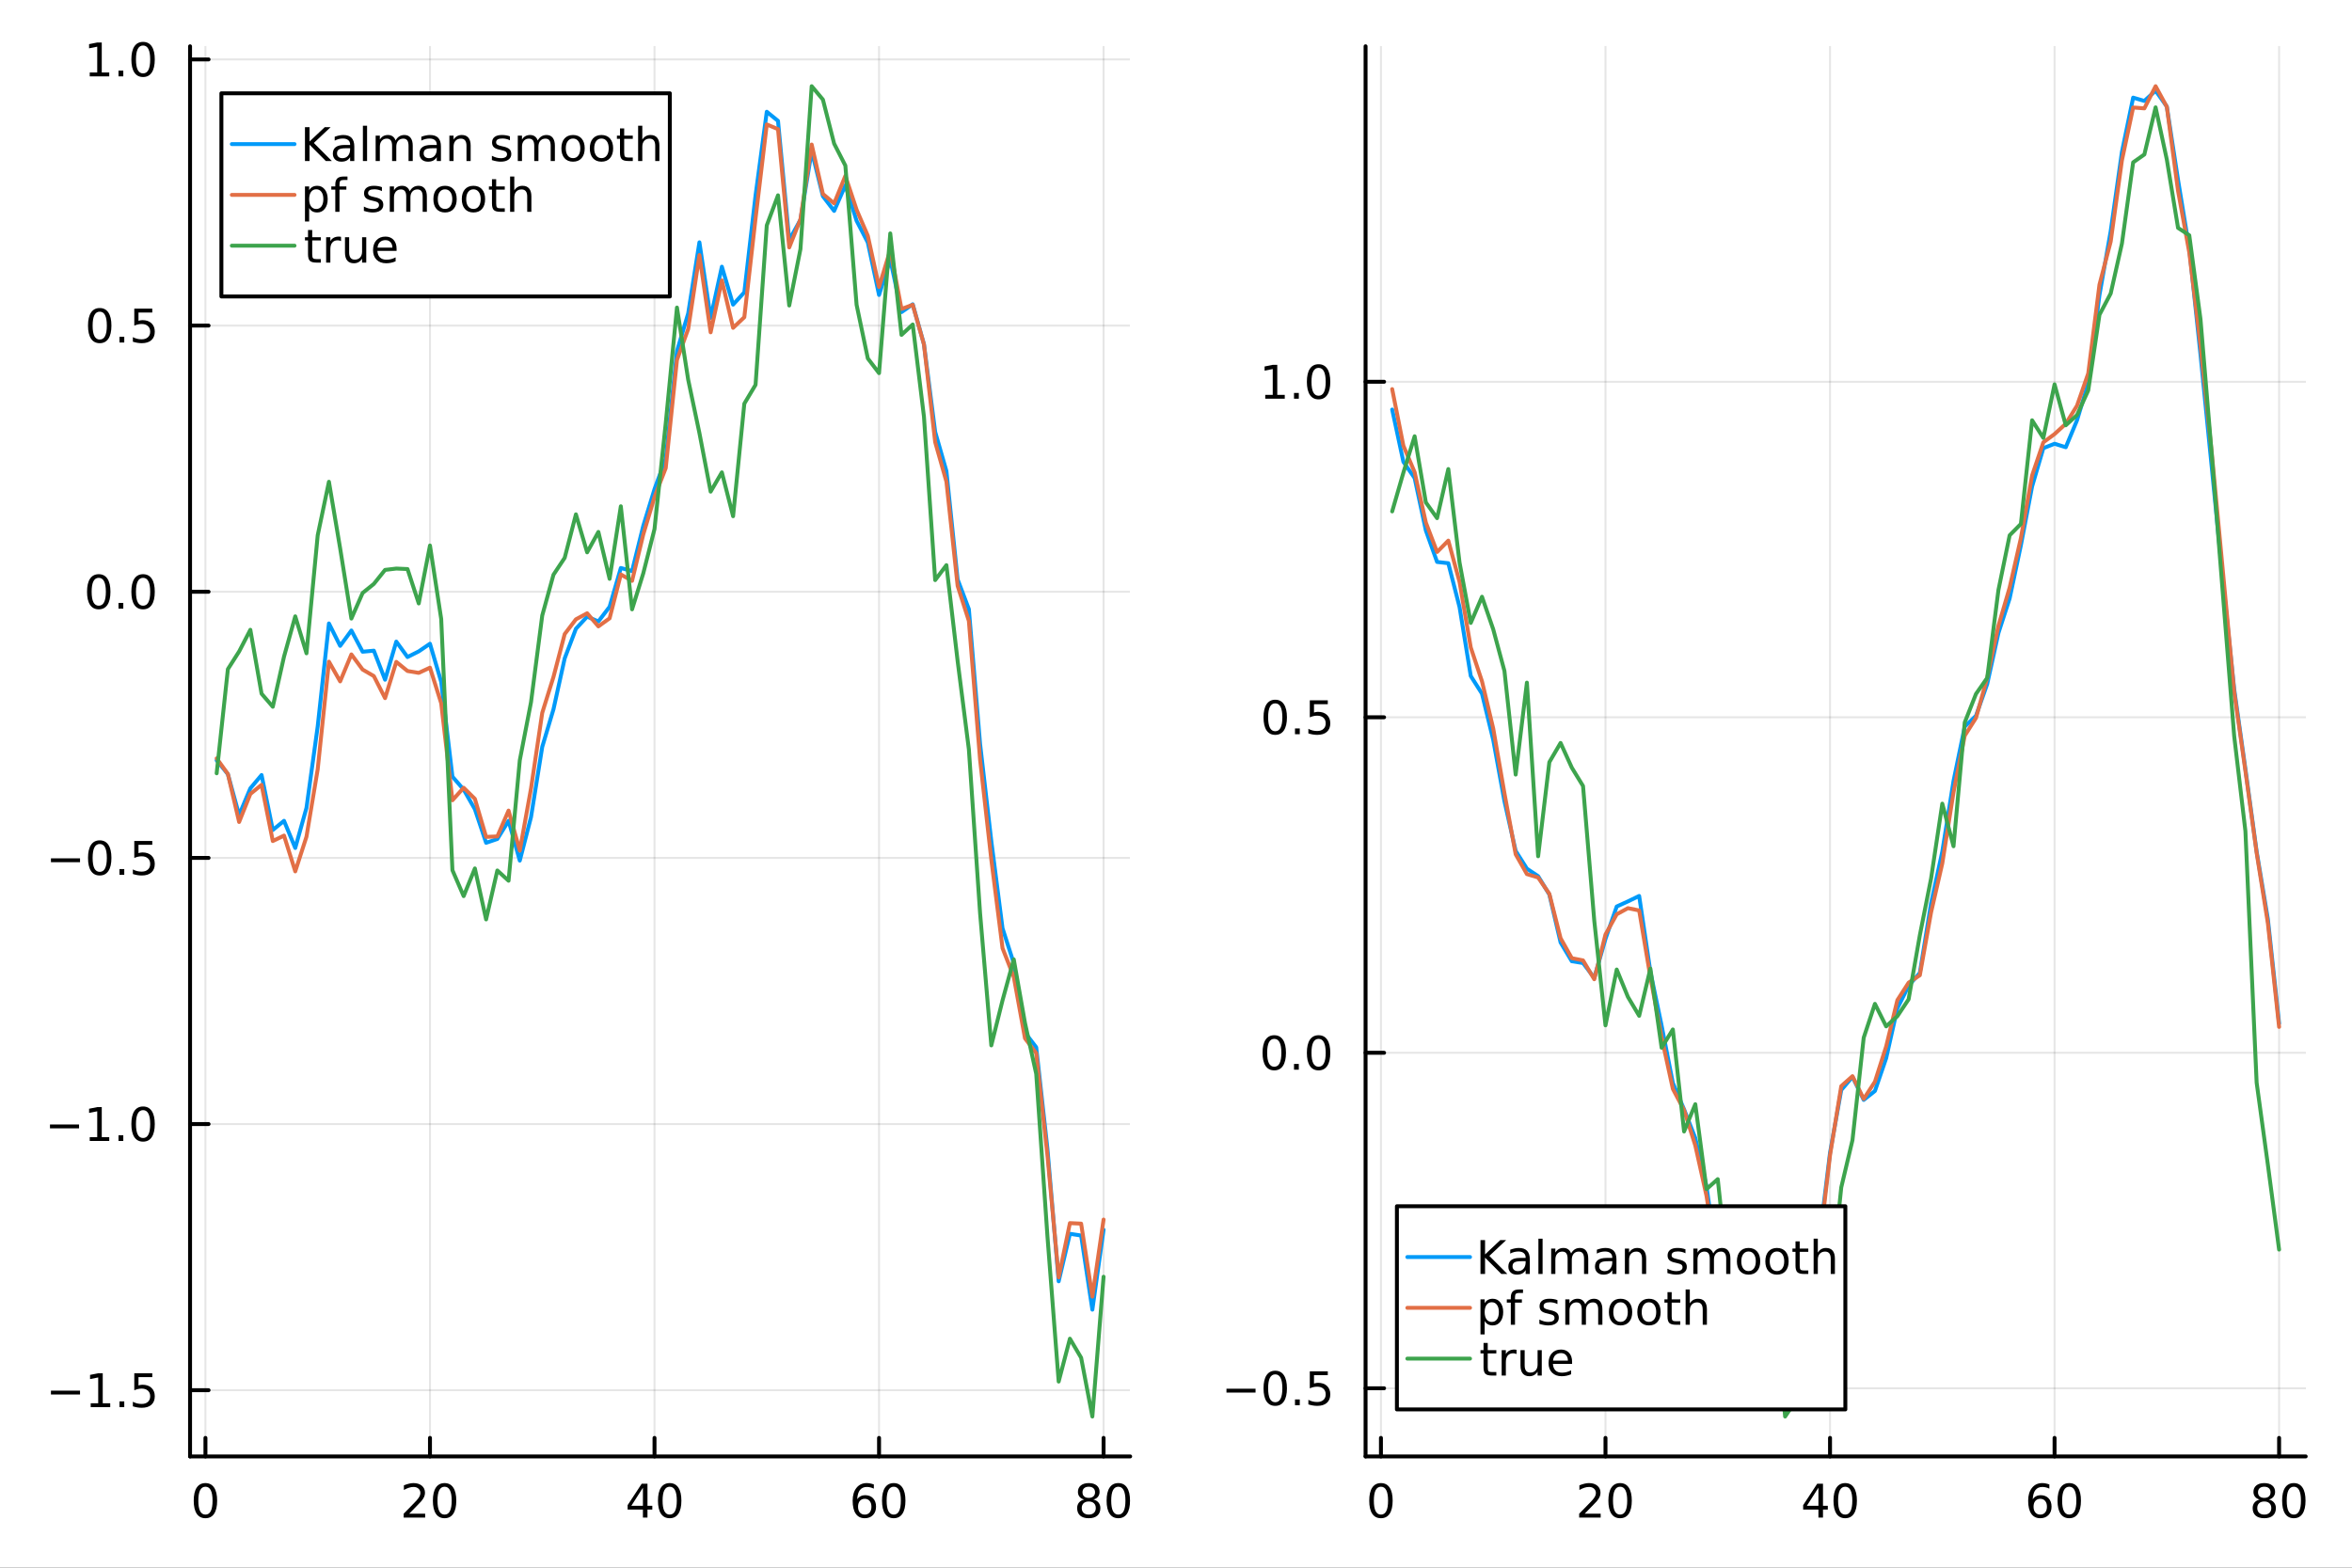 <?xml version="1.0" encoding="utf-8"?>
<svg xmlns="http://www.w3.org/2000/svg" xmlns:xlink="http://www.w3.org/1999/xlink" width="600" height="400" viewBox="0 0 2400 1600">
<rect x="0" y="0" width="2400" height="1600" fill="#333333" stroke="none"/>
<defs>
  <clipPath id="clip020">
    <rect x="0" y="0" width="2400" height="1600"/>
  </clipPath>
</defs>
<path clip-path="url(#clip020)" d="M0 1600 L2400 1600 L2400 0 L0 0  Z" fill="#ffffff" fill-rule="evenodd" fill-opacity="1"/>
<defs>
  <clipPath id="clip021">
    <rect x="480" y="0" width="1681" height="1600"/>
  </clipPath>
</defs>
<path clip-path="url(#clip020)" d="M193.936 1486.45 L1153.25 1486.45 L1153.25 47.244 L193.936 47.244  Z" fill="#ffffff" fill-rule="evenodd" fill-opacity="1"/>
<defs>
  <clipPath id="clip022">
    <rect x="193" y="47" width="960" height="1440"/>
  </clipPath>
</defs>
<polyline clip-path="url(#clip022)" style="stroke:#000000; stroke-linecap:round; stroke-linejoin:round; stroke-width:2; stroke-opacity:0.1; fill:none" points="209.631,1486.45 209.631,47.244 "/>
<polyline clip-path="url(#clip022)" style="stroke:#000000; stroke-linecap:round; stroke-linejoin:round; stroke-width:2; stroke-opacity:0.1; fill:none" points="438.749,1486.45 438.749,47.244 "/>
<polyline clip-path="url(#clip022)" style="stroke:#000000; stroke-linecap:round; stroke-linejoin:round; stroke-width:2; stroke-opacity:0.1; fill:none" points="667.867,1486.45 667.867,47.244 "/>
<polyline clip-path="url(#clip022)" style="stroke:#000000; stroke-linecap:round; stroke-linejoin:round; stroke-width:2; stroke-opacity:0.1; fill:none" points="896.985,1486.45 896.985,47.244 "/>
<polyline clip-path="url(#clip022)" style="stroke:#000000; stroke-linecap:round; stroke-linejoin:round; stroke-width:2; stroke-opacity:0.1; fill:none" points="1126.1,1486.45 1126.1,47.244 "/>
<polyline clip-path="url(#clip022)" style="stroke:#000000; stroke-linecap:round; stroke-linejoin:round; stroke-width:2; stroke-opacity:0.1; fill:none" points="193.936,1418.86 1153.25,1418.86 "/>
<polyline clip-path="url(#clip022)" style="stroke:#000000; stroke-linecap:round; stroke-linejoin:round; stroke-width:2; stroke-opacity:0.1; fill:none" points="193.936,1147.22 1153.25,1147.22 "/>
<polyline clip-path="url(#clip022)" style="stroke:#000000; stroke-linecap:round; stroke-linejoin:round; stroke-width:2; stroke-opacity:0.1; fill:none" points="193.936,875.579 1153.25,875.579 "/>
<polyline clip-path="url(#clip022)" style="stroke:#000000; stroke-linecap:round; stroke-linejoin:round; stroke-width:2; stroke-opacity:0.1; fill:none" points="193.936,603.94 1153.25,603.94 "/>
<polyline clip-path="url(#clip022)" style="stroke:#000000; stroke-linecap:round; stroke-linejoin:round; stroke-width:2; stroke-opacity:0.1; fill:none" points="193.936,332.3 1153.25,332.3 "/>
<polyline clip-path="url(#clip022)" style="stroke:#000000; stroke-linecap:round; stroke-linejoin:round; stroke-width:2; stroke-opacity:0.1; fill:none" points="193.936,60.661 1153.25,60.661 "/>
<polyline clip-path="url(#clip020)" style="stroke:#000000; stroke-linecap:round; stroke-linejoin:round; stroke-width:4; stroke-opacity:1; fill:none" points="193.936,1486.45 1153.25,1486.45 "/>
<polyline clip-path="url(#clip020)" style="stroke:#000000; stroke-linecap:round; stroke-linejoin:round; stroke-width:4; stroke-opacity:1; fill:none" points="209.631,1486.45 209.631,1467.55 "/>
<polyline clip-path="url(#clip020)" style="stroke:#000000; stroke-linecap:round; stroke-linejoin:round; stroke-width:4; stroke-opacity:1; fill:none" points="438.749,1486.45 438.749,1467.55 "/>
<polyline clip-path="url(#clip020)" style="stroke:#000000; stroke-linecap:round; stroke-linejoin:round; stroke-width:4; stroke-opacity:1; fill:none" points="667.867,1486.45 667.867,1467.55 "/>
<polyline clip-path="url(#clip020)" style="stroke:#000000; stroke-linecap:round; stroke-linejoin:round; stroke-width:4; stroke-opacity:1; fill:none" points="896.985,1486.45 896.985,1467.55 "/>
<polyline clip-path="url(#clip020)" style="stroke:#000000; stroke-linecap:round; stroke-linejoin:round; stroke-width:4; stroke-opacity:1; fill:none" points="1126.1,1486.45 1126.1,1467.55 "/>
<path clip-path="url(#clip020)" d="M209.631 1517.37 Q206.019 1517.37 204.191 1520.93 Q202.385 1524.47 202.385 1531.6 Q202.385 1538.71 204.191 1542.27 Q206.019 1545.82 209.631 1545.82 Q213.265 1545.82 215.07 1542.27 Q216.899 1538.71 216.899 1531.6 Q216.899 1524.47 215.07 1520.93 Q213.265 1517.37 209.631 1517.37 M209.631 1513.66 Q215.441 1513.66 218.496 1518.27 Q221.575 1522.85 221.575 1531.6 Q221.575 1540.33 218.496 1544.94 Q215.441 1549.52 209.631 1549.52 Q203.82 1549.52 200.742 1544.94 Q197.686 1540.33 197.686 1531.6 Q197.686 1522.85 200.742 1518.27 Q203.82 1513.66 209.631 1513.66 Z" fill="#000000" fill-rule="nonzero" fill-opacity="1" /><path clip-path="url(#clip020)" d="M417.522 1544.91 L433.841 1544.91 L433.841 1548.85 L411.897 1548.85 L411.897 1544.91 Q414.559 1542.16 419.142 1537.53 Q423.749 1532.88 424.929 1531.53 Q427.175 1529.01 428.054 1527.27 Q428.957 1525.51 428.957 1523.82 Q428.957 1521.07 427.013 1519.33 Q425.091 1517.6 421.99 1517.6 Q419.79 1517.6 417.337 1518.36 Q414.906 1519.13 412.128 1520.68 L412.128 1515.95 Q414.953 1514.82 417.406 1514.24 Q419.86 1513.66 421.897 1513.66 Q427.267 1513.66 430.462 1516.35 Q433.656 1519.03 433.656 1523.52 Q433.656 1525.65 432.846 1527.57 Q432.059 1529.47 429.952 1532.07 Q429.374 1532.74 426.272 1535.95 Q423.17 1539.15 417.522 1544.91 Z" fill="#000000" fill-rule="nonzero" fill-opacity="1" /><path clip-path="url(#clip020)" d="M453.656 1517.37 Q450.045 1517.37 448.216 1520.93 Q446.411 1524.47 446.411 1531.6 Q446.411 1538.71 448.216 1542.27 Q450.045 1545.82 453.656 1545.82 Q457.29 1545.82 459.096 1542.27 Q460.925 1538.71 460.925 1531.6 Q460.925 1524.47 459.096 1520.93 Q457.29 1517.37 453.656 1517.37 M453.656 1513.66 Q459.466 1513.66 462.522 1518.27 Q465.6 1522.85 465.6 1531.6 Q465.6 1540.33 462.522 1544.94 Q459.466 1549.52 453.656 1549.52 Q447.846 1549.52 444.767 1544.94 Q441.712 1540.33 441.712 1531.6 Q441.712 1522.85 444.767 1518.27 Q447.846 1513.66 453.656 1513.66 Z" fill="#000000" fill-rule="nonzero" fill-opacity="1" /><path clip-path="url(#clip020)" d="M656.038 1518.36 L644.233 1536.81 L656.038 1536.81 L656.038 1518.36 M654.811 1514.29 L660.691 1514.29 L660.691 1536.81 L665.621 1536.81 L665.621 1540.7 L660.691 1540.7 L660.691 1548.85 L656.038 1548.85 L656.038 1540.7 L640.436 1540.7 L640.436 1536.19 L654.811 1514.29 Z" fill="#000000" fill-rule="nonzero" fill-opacity="1" /><path clip-path="url(#clip020)" d="M683.353 1517.37 Q679.742 1517.37 677.913 1520.93 Q676.108 1524.47 676.108 1531.6 Q676.108 1538.71 677.913 1542.27 Q679.742 1545.82 683.353 1545.82 Q686.987 1545.82 688.793 1542.27 Q690.621 1538.71 690.621 1531.6 Q690.621 1524.47 688.793 1520.93 Q686.987 1517.37 683.353 1517.37 M683.353 1513.66 Q689.163 1513.66 692.219 1518.27 Q695.297 1522.85 695.297 1531.6 Q695.297 1540.33 692.219 1544.94 Q689.163 1549.52 683.353 1549.52 Q677.543 1549.52 674.464 1544.94 Q671.408 1540.33 671.408 1531.6 Q671.408 1522.85 674.464 1518.27 Q677.543 1513.66 683.353 1513.66 Z" fill="#000000" fill-rule="nonzero" fill-opacity="1" /><path clip-path="url(#clip020)" d="M882.39 1529.7 Q879.242 1529.7 877.39 1531.86 Q875.561 1534.01 875.561 1537.76 Q875.561 1541.49 877.39 1543.66 Q879.242 1545.82 882.39 1545.82 Q885.538 1545.82 887.367 1543.66 Q889.219 1541.49 889.219 1537.76 Q889.219 1534.01 887.367 1531.86 Q885.538 1529.7 882.39 1529.7 M891.672 1515.05 L891.672 1519.31 Q889.913 1518.48 888.108 1518.04 Q886.325 1517.6 884.566 1517.6 Q879.936 1517.6 877.483 1520.72 Q875.052 1523.85 874.705 1530.17 Q876.071 1528.15 878.131 1527.09 Q880.191 1526 882.668 1526 Q887.876 1526 890.885 1529.17 Q893.918 1532.32 893.918 1537.76 Q893.918 1543.08 890.77 1546.3 Q887.622 1549.52 882.39 1549.52 Q876.395 1549.52 873.224 1544.94 Q870.052 1540.33 870.052 1531.6 Q870.052 1523.41 873.941 1518.55 Q877.83 1513.66 884.381 1513.66 Q886.14 1513.66 887.923 1514.01 Q889.728 1514.36 891.672 1515.05 Z" fill="#000000" fill-rule="nonzero" fill-opacity="1" /><path clip-path="url(#clip020)" d="M911.973 1517.37 Q908.362 1517.37 906.534 1520.93 Q904.728 1524.47 904.728 1531.6 Q904.728 1538.71 906.534 1542.27 Q908.362 1545.82 911.973 1545.82 Q915.608 1545.82 917.413 1542.27 Q919.242 1538.71 919.242 1531.6 Q919.242 1524.47 917.413 1520.93 Q915.608 1517.37 911.973 1517.37 M911.973 1513.66 Q917.783 1513.66 920.839 1518.27 Q923.918 1522.85 923.918 1531.6 Q923.918 1540.33 920.839 1544.94 Q917.783 1549.52 911.973 1549.52 Q906.163 1549.52 903.084 1544.94 Q900.029 1540.33 900.029 1531.6 Q900.029 1522.85 903.084 1518.27 Q906.163 1513.66 911.973 1513.66 Z" fill="#000000" fill-rule="nonzero" fill-opacity="1" /><path clip-path="url(#clip020)" d="M1110.98 1532.44 Q1107.64 1532.44 1105.72 1534.22 Q1103.82 1536 1103.82 1539.13 Q1103.82 1542.25 1105.72 1544.03 Q1107.64 1545.82 1110.98 1545.82 Q1114.31 1545.82 1116.23 1544.03 Q1118.15 1542.23 1118.15 1539.13 Q1118.15 1536 1116.23 1534.22 Q1114.33 1532.44 1110.98 1532.44 M1106.3 1530.45 Q1103.29 1529.7 1101.6 1527.64 Q1099.93 1525.58 1099.93 1522.62 Q1099.93 1518.48 1102.87 1516.07 Q1105.84 1513.66 1110.98 1513.66 Q1116.14 1513.66 1119.08 1516.07 Q1122.02 1518.48 1122.02 1522.62 Q1122.02 1525.58 1120.33 1527.64 Q1118.66 1529.7 1115.67 1530.45 Q1119.05 1531.23 1120.93 1533.52 Q1122.83 1535.82 1122.83 1539.13 Q1122.83 1544.15 1119.75 1546.83 Q1116.69 1549.52 1110.98 1549.52 Q1105.26 1549.52 1102.18 1546.83 Q1099.12 1544.15 1099.12 1539.13 Q1099.12 1535.82 1101.02 1533.52 Q1102.92 1531.23 1106.3 1530.45 M1104.59 1523.06 Q1104.59 1525.75 1106.25 1527.25 Q1107.94 1528.76 1110.98 1528.76 Q1113.99 1528.76 1115.67 1527.25 Q1117.39 1525.75 1117.39 1523.06 Q1117.39 1520.38 1115.67 1518.87 Q1113.99 1517.37 1110.98 1517.37 Q1107.94 1517.37 1106.25 1518.87 Q1104.59 1520.38 1104.59 1523.06 Z" fill="#000000" fill-rule="nonzero" fill-opacity="1" /><path clip-path="url(#clip020)" d="M1141.14 1517.37 Q1137.53 1517.37 1135.7 1520.93 Q1133.89 1524.47 1133.89 1531.6 Q1133.89 1538.71 1135.7 1542.27 Q1137.53 1545.82 1141.14 1545.82 Q1144.77 1545.82 1146.58 1542.27 Q1148.41 1538.71 1148.41 1531.6 Q1148.41 1524.47 1146.58 1520.93 Q1144.77 1517.37 1141.14 1517.37 M1141.14 1513.66 Q1146.95 1513.66 1150 1518.27 Q1153.08 1522.85 1153.08 1531.6 Q1153.08 1540.33 1150 1544.94 Q1146.95 1549.52 1141.14 1549.52 Q1135.33 1549.52 1132.25 1544.94 Q1129.19 1540.33 1129.19 1531.6 Q1129.19 1522.85 1132.25 1518.27 Q1135.33 1513.66 1141.14 1513.66 Z" fill="#000000" fill-rule="nonzero" fill-opacity="1" /><polyline clip-path="url(#clip020)" style="stroke:#000000; stroke-linecap:round; stroke-linejoin:round; stroke-width:4; stroke-opacity:1; fill:none" points="193.936,1486.45 193.936,47.244 "/>
<polyline clip-path="url(#clip020)" style="stroke:#000000; stroke-linecap:round; stroke-linejoin:round; stroke-width:4; stroke-opacity:1; fill:none" points="193.936,1418.86 212.834,1418.86 "/>
<polyline clip-path="url(#clip020)" style="stroke:#000000; stroke-linecap:round; stroke-linejoin:round; stroke-width:4; stroke-opacity:1; fill:none" points="193.936,1147.22 212.834,1147.22 "/>
<polyline clip-path="url(#clip020)" style="stroke:#000000; stroke-linecap:round; stroke-linejoin:round; stroke-width:4; stroke-opacity:1; fill:none" points="193.936,875.579 212.834,875.579 "/>
<polyline clip-path="url(#clip020)" style="stroke:#000000; stroke-linecap:round; stroke-linejoin:round; stroke-width:4; stroke-opacity:1; fill:none" points="193.936,603.94 212.834,603.94 "/>
<polyline clip-path="url(#clip020)" style="stroke:#000000; stroke-linecap:round; stroke-linejoin:round; stroke-width:4; stroke-opacity:1; fill:none" points="193.936,332.3 212.834,332.3 "/>
<polyline clip-path="url(#clip020)" style="stroke:#000000; stroke-linecap:round; stroke-linejoin:round; stroke-width:4; stroke-opacity:1; fill:none" points="193.936,60.661 212.834,60.661 "/>
<path clip-path="url(#clip020)" d="M51.987 1419.31 L81.663 1419.31 L81.663 1423.24 L51.987 1423.24 L51.987 1419.31 Z" fill="#000000" fill-rule="nonzero" fill-opacity="1" /><path clip-path="url(#clip020)" d="M92.566 1432.2 L100.205 1432.2 L100.205 1405.84 L91.895 1407.5 L91.895 1403.24 L100.159 1401.58 L104.834 1401.58 L104.834 1432.2 L112.473 1432.2 L112.473 1436.14 L92.566 1436.14 L92.566 1432.2 Z" fill="#000000" fill-rule="nonzero" fill-opacity="1" /><path clip-path="url(#clip020)" d="M121.918 1430.26 L126.802 1430.26 L126.802 1436.14 L121.918 1436.14 L121.918 1430.26 Z" fill="#000000" fill-rule="nonzero" fill-opacity="1" /><path clip-path="url(#clip020)" d="M137.033 1401.58 L155.39 1401.58 L155.39 1405.51 L141.316 1405.51 L141.316 1413.98 Q142.334 1413.64 143.353 1413.47 Q144.371 1413.29 145.39 1413.29 Q151.177 1413.29 154.556 1416.46 Q157.936 1419.63 157.936 1425.05 Q157.936 1430.63 154.464 1433.73 Q150.992 1436.81 144.672 1436.81 Q142.496 1436.81 140.228 1436.44 Q137.982 1436.07 135.575 1435.33 L135.575 1430.63 Q137.658 1431.76 139.881 1432.32 Q142.103 1432.87 144.58 1432.87 Q148.584 1432.87 150.922 1430.77 Q153.26 1428.66 153.26 1425.05 Q153.26 1421.44 150.922 1419.33 Q148.584 1417.22 144.58 1417.22 Q142.705 1417.22 140.83 1417.64 Q138.978 1418.06 137.033 1418.94 L137.033 1401.58 Z" fill="#000000" fill-rule="nonzero" fill-opacity="1" /><path clip-path="url(#clip020)" d="M50.992 1147.67 L80.668 1147.67 L80.668 1151.6 L50.992 1151.6 L50.992 1147.67 Z" fill="#000000" fill-rule="nonzero" fill-opacity="1" /><path clip-path="url(#clip020)" d="M91.571 1160.56 L99.21 1160.56 L99.21 1134.2 L90.899 1135.86 L90.899 1131.6 L99.163 1129.94 L103.839 1129.94 L103.839 1160.56 L111.478 1160.56 L111.478 1164.5 L91.571 1164.5 L91.571 1160.56 Z" fill="#000000" fill-rule="nonzero" fill-opacity="1" /><path clip-path="url(#clip020)" d="M120.922 1158.62 L125.807 1158.62 L125.807 1164.5 L120.922 1164.5 L120.922 1158.62 Z" fill="#000000" fill-rule="nonzero" fill-opacity="1" /><path clip-path="url(#clip020)" d="M145.992 1133.02 Q142.381 1133.02 140.552 1136.58 Q138.746 1140.12 138.746 1147.25 Q138.746 1154.36 140.552 1157.92 Q142.381 1161.47 145.992 1161.47 Q149.626 1161.47 151.431 1157.92 Q153.26 1154.36 153.26 1147.25 Q153.26 1140.12 151.431 1136.58 Q149.626 1133.02 145.992 1133.02 M145.992 1129.31 Q151.802 1129.31 154.857 1133.92 Q157.936 1138.5 157.936 1147.25 Q157.936 1155.98 154.857 1160.59 Q151.802 1165.17 145.992 1165.17 Q140.181 1165.17 137.103 1160.59 Q134.047 1155.98 134.047 1147.25 Q134.047 1138.5 137.103 1133.92 Q140.181 1129.31 145.992 1129.31 Z" fill="#000000" fill-rule="nonzero" fill-opacity="1" /><path clip-path="url(#clip020)" d="M51.987 876.03 L81.663 876.03 L81.663 879.965 L51.987 879.965 L51.987 876.03 Z" fill="#000000" fill-rule="nonzero" fill-opacity="1" /><path clip-path="url(#clip020)" d="M101.756 861.377 Q98.145 861.377 96.316 864.942 Q94.51 868.484 94.51 875.613 Q94.51 882.72 96.316 886.285 Q98.145 889.826 101.756 889.826 Q105.39 889.826 107.196 886.285 Q109.024 882.72 109.024 875.613 Q109.024 868.484 107.196 864.942 Q105.39 861.377 101.756 861.377 M101.756 857.674 Q107.566 857.674 110.621 862.28 Q113.7 866.863 113.7 875.613 Q113.7 884.34 110.621 888.947 Q107.566 893.53 101.756 893.53 Q95.946 893.53 92.867 888.947 Q89.811 884.34 89.811 875.613 Q89.811 866.863 92.867 862.28 Q95.946 857.674 101.756 857.674 Z" fill="#000000" fill-rule="nonzero" fill-opacity="1" /><path clip-path="url(#clip020)" d="M121.918 886.979 L126.802 886.979 L126.802 892.859 L121.918 892.859 L121.918 886.979 Z" fill="#000000" fill-rule="nonzero" fill-opacity="1" /><path clip-path="url(#clip020)" d="M137.033 858.299 L155.39 858.299 L155.39 862.234 L141.316 862.234 L141.316 870.706 Q142.334 870.359 143.353 870.197 Q144.371 870.012 145.39 870.012 Q151.177 870.012 154.556 873.183 Q157.936 876.354 157.936 881.771 Q157.936 887.349 154.464 890.451 Q150.992 893.53 144.672 893.53 Q142.496 893.53 140.228 893.16 Q137.982 892.789 135.575 892.048 L135.575 887.349 Q137.658 888.484 139.881 889.039 Q142.103 889.595 144.58 889.595 Q148.584 889.595 150.922 887.488 Q153.26 885.382 153.26 881.771 Q153.26 878.16 150.922 876.053 Q148.584 873.947 144.58 873.947 Q142.705 873.947 140.83 874.363 Q138.978 874.78 137.033 875.66 L137.033 858.299 Z" fill="#000000" fill-rule="nonzero" fill-opacity="1" /><path clip-path="url(#clip020)" d="M100.76 589.738 Q97.149 589.738 95.321 593.303 Q93.515 596.845 93.515 603.974 Q93.515 611.081 95.321 614.645 Q97.149 618.187 100.76 618.187 Q104.395 618.187 106.2 614.645 Q108.029 611.081 108.029 603.974 Q108.029 596.845 106.2 593.303 Q104.395 589.738 100.76 589.738 M100.76 586.035 Q106.571 586.035 109.626 590.641 Q112.705 595.224 112.705 603.974 Q112.705 612.701 109.626 617.308 Q106.571 621.891 100.76 621.891 Q94.95 621.891 91.871 617.308 Q88.816 612.701 88.816 603.974 Q88.816 595.224 91.871 590.641 Q94.95 586.035 100.76 586.035 Z" fill="#000000" fill-rule="nonzero" fill-opacity="1" /><path clip-path="url(#clip020)" d="M120.922 615.34 L125.807 615.34 L125.807 621.22 L120.922 621.22 L120.922 615.34 Z" fill="#000000" fill-rule="nonzero" fill-opacity="1" /><path clip-path="url(#clip020)" d="M145.992 589.738 Q142.381 589.738 140.552 593.303 Q138.746 596.845 138.746 603.974 Q138.746 611.081 140.552 614.645 Q142.381 618.187 145.992 618.187 Q149.626 618.187 151.431 614.645 Q153.26 611.081 153.26 603.974 Q153.26 596.845 151.431 593.303 Q149.626 589.738 145.992 589.738 M145.992 586.035 Q151.802 586.035 154.857 590.641 Q157.936 595.224 157.936 603.974 Q157.936 612.701 154.857 617.308 Q151.802 621.891 145.992 621.891 Q140.181 621.891 137.103 617.308 Q134.047 612.701 134.047 603.974 Q134.047 595.224 137.103 590.641 Q140.181 586.035 145.992 586.035 Z" fill="#000000" fill-rule="nonzero" fill-opacity="1" /><path clip-path="url(#clip020)" d="M101.756 318.099 Q98.145 318.099 96.316 321.664 Q94.51 325.206 94.51 332.335 Q94.51 339.442 96.316 343.006 Q98.145 346.548 101.756 346.548 Q105.39 346.548 107.196 343.006 Q109.024 339.442 109.024 332.335 Q109.024 325.206 107.196 321.664 Q105.39 318.099 101.756 318.099 M101.756 314.395 Q107.566 314.395 110.621 319.002 Q113.7 323.585 113.7 332.335 Q113.7 341.062 110.621 345.668 Q107.566 350.252 101.756 350.252 Q95.946 350.252 92.867 345.668 Q89.811 341.062 89.811 332.335 Q89.811 323.585 92.867 319.002 Q95.946 314.395 101.756 314.395 Z" fill="#000000" fill-rule="nonzero" fill-opacity="1" /><path clip-path="url(#clip020)" d="M121.918 343.701 L126.802 343.701 L126.802 349.58 L121.918 349.58 L121.918 343.701 Z" fill="#000000" fill-rule="nonzero" fill-opacity="1" /><path clip-path="url(#clip020)" d="M137.033 315.02 L155.39 315.02 L155.39 318.956 L141.316 318.956 L141.316 327.428 Q142.334 327.081 143.353 326.918 Q144.371 326.733 145.39 326.733 Q151.177 326.733 154.556 329.905 Q157.936 333.076 157.936 338.492 Q157.936 344.071 154.464 347.173 Q150.992 350.252 144.672 350.252 Q142.496 350.252 140.228 349.881 Q137.982 349.511 135.575 348.77 L135.575 344.071 Q137.658 345.205 139.881 345.761 Q142.103 346.317 144.58 346.317 Q148.584 346.317 150.922 344.21 Q153.26 342.104 153.26 338.492 Q153.26 334.881 150.922 332.775 Q148.584 330.668 144.58 330.668 Q142.705 330.668 140.83 331.085 Q138.978 331.502 137.033 332.381 L137.033 315.02 Z" fill="#000000" fill-rule="nonzero" fill-opacity="1" /><path clip-path="url(#clip020)" d="M91.571 74.006 L99.21 74.006 L99.21 47.641 L90.899 49.307 L90.899 45.048 L99.163 43.381 L103.839 43.381 L103.839 74.006 L111.478 74.006 L111.478 77.941 L91.571 77.941 L91.571 74.006 Z" fill="#000000" fill-rule="nonzero" fill-opacity="1" /><path clip-path="url(#clip020)" d="M120.922 72.062 L125.807 72.062 L125.807 77.941 L120.922 77.941 L120.922 72.062 Z" fill="#000000" fill-rule="nonzero" fill-opacity="1" /><path clip-path="url(#clip020)" d="M145.992 46.46 Q142.381 46.46 140.552 50.025 Q138.746 53.566 138.746 60.696 Q138.746 67.802 140.552 71.367 Q142.381 74.909 145.992 74.909 Q149.626 74.909 151.431 71.367 Q153.26 67.802 153.26 60.696 Q153.26 53.566 151.431 50.025 Q149.626 46.46 145.992 46.46 M145.992 42.756 Q151.802 42.756 154.857 47.363 Q157.936 51.946 157.936 60.696 Q157.936 69.423 154.857 74.029 Q151.802 78.613 145.992 78.613 Q140.181 78.613 137.103 74.029 Q134.047 69.423 134.047 60.696 Q134.047 51.946 137.103 47.363 Q140.181 42.756 145.992 42.756 Z" fill="#000000" fill-rule="nonzero" fill-opacity="1" /><polyline clip-path="url(#clip022)" style="stroke:#009af9; stroke-linecap:round; stroke-linejoin:round; stroke-width:4; stroke-opacity:1; fill:none" points="221.086,776.003 232.542,790.128 243.998,831.894 255.454,804.582 266.91,790.991 278.366,847.103 289.822,837.736 301.278,865.447 312.734,824.498 324.19,741.279 335.646,636.308 347.101,659.163 358.557,643.5 370.013,665.161 381.469,664.083 392.925,693.732 404.381,654.82 415.837,670.583 427.293,664.805 438.749,657.028 450.205,695.929 461.661,792.655 473.116,805.84 484.572,825.89 496.028,860.165 507.484,856.29 518.94,837.74 530.396,878.336 541.852,833.974 553.308,762.281 564.764,723.914 576.22,671.923 587.675,641.723 599.131,629.345 610.587,634.247 622.043,619.27 633.499,579.692 644.955,582.854 656.411,536.681 667.867,499.244 679.323,468.117 690.779,358.348 702.235,319.857 713.69,247.311 725.146,324.476 736.602,272.175 748.058,310.896 759.514,298.347 770.97,199.533 782.426,114.071 793.882,123.399 805.338,245.022 816.794,224.289 828.25,154.196 839.705,200.258 851.161,215.262 862.617,189.095 874.073,225.317 885.529,247.495 896.985,301.028 908.441,264.682 919.897,318.548 931.353,310.55 942.809,351.309 954.264,440.785 965.72,480.748 977.176,591.406 988.632,621.69 1000.09,759.274 1011.54,858.496 1023,947.449 1034.46,983.124 1045.91,1053.87 1057.37,1068.88 1068.82,1172.46 1080.28,1307.72 1091.74,1259.22 1103.19,1260.98 1114.65,1336.64 1126.1,1255.07 "/>
<polyline clip-path="url(#clip022)" style="stroke:#e26f46; stroke-linecap:round; stroke-linejoin:round; stroke-width:4; stroke-opacity:1; fill:none" points="221.086,774.01 232.542,789.95 243.998,838.934 255.454,810.317 266.91,801.002 278.366,858.391 289.822,852.82 301.278,889.342 312.734,853.94 324.19,785.089 335.646,675.301 347.101,695.44 358.557,667.89 370.013,683.37 381.469,690.017 392.925,712.521 404.381,675.522 415.837,684.835 427.293,686.754 438.749,681.427 450.205,717.804 461.661,816.763 473.116,804.003 484.572,815.318 496.028,854.153 507.484,853.66 518.94,827.287 530.396,868.151 541.852,804.736 553.308,727.485 564.764,690.87 576.22,647.126 587.675,632.08 599.131,625.892 610.587,639.283 622.043,631.062 633.499,586.289 644.955,592.827 656.411,545.425 667.867,507.239 679.323,477.713 690.779,367.347 702.235,335.804 713.69,260.306 725.146,339.159 736.602,286.175 748.058,334.593 759.514,323.729 770.97,222.996 782.426,126.982 793.882,131.831 805.338,252.529 816.794,223.674 828.25,147.518 839.705,197.967 851.161,207.573 862.617,179.488 874.073,214.009 885.529,240.637 896.985,292.939 908.441,255.067 919.897,315.341 931.353,311.097 942.809,351.533 954.264,451.243 965.72,491.529 977.176,597.952 988.632,633.736 1000.09,775.431 1011.54,877.244 1023,967.736 1034.46,997.006 1045.91,1059.76 1057.37,1074.88 1068.82,1179.06 1080.28,1303.73 1091.74,1248.33 1103.19,1248.85 1114.65,1323.36 1126.1,1244.72 "/>
<polyline clip-path="url(#clip022)" style="stroke:#3da44d; stroke-linecap:round; stroke-linejoin:round; stroke-width:4; stroke-opacity:1; fill:none" points="221.086,789.24 232.542,682.901 243.998,664.92 255.454,642.77 266.91,708.011 278.366,721.317 289.822,670.124 301.278,629.029 312.734,666.774 324.19,546.313 335.646,491.694 347.101,559.7 358.557,631.31 370.013,605.195 381.469,595.95 392.925,581.647 404.381,580.283 415.837,580.785 427.293,615.881 438.749,556.758 450.205,631.759 461.661,888.128 473.116,914.588 484.572,886.335 496.028,938.378 507.484,888.43 518.94,898.88 530.396,775.972 541.852,716.644 553.308,628.19 564.764,586.584 576.22,569.306 587.675,524.952 599.131,563.734 610.587,542.904 622.043,590.761 633.499,516.72 644.955,621.916 656.411,585.122 667.867,539.959 679.323,431.9 690.779,313.905 702.235,387.562 713.69,441.969 725.146,501.767 736.602,482.082 748.058,526.866 759.514,411.963 770.97,392.746 782.426,230.033 793.882,199.334 805.338,311.793 816.794,254.195 828.25,87.976 839.705,101.658 851.161,146.607 862.617,169.035 874.073,311.071 885.529,365.832 896.985,380.822 908.441,238.233 919.897,341.794 931.353,331.175 942.809,425.239 954.264,592.051 965.72,576.796 977.176,674.649 988.632,764.728 1000.09,932.145 1011.54,1066.94 1023,1020.92 1034.46,979.158 1045.91,1044.05 1057.37,1095.99 1068.82,1261.79 1080.28,1410.03 1091.74,1366.28 1103.19,1385.7 1114.65,1445.72 1126.1,1303.06 "/>
<path clip-path="url(#clip020)" d="M225.913 302.578 L683.51 302.578 L683.51 95.218 L225.913 95.218  Z" fill="#ffffff" fill-rule="evenodd" fill-opacity="1"/>
<polyline clip-path="url(#clip020)" style="stroke:#000000; stroke-linecap:round; stroke-linejoin:round; stroke-width:4; stroke-opacity:1; fill:none" points="225.913,302.578 683.51,302.578 683.51,95.218 225.913,95.218 225.913,302.578 "/>
<polyline clip-path="url(#clip020)" style="stroke:#009af9; stroke-linecap:round; stroke-linejoin:round; stroke-width:4; stroke-opacity:1; fill:none" points="236.572,147.058 300.527,147.058 "/>
<path clip-path="url(#clip020)" d="M311.186 129.778 L315.862 129.778 L315.862 144.384 L331.371 129.778 L337.389 129.778 L320.237 145.889 L338.616 164.338 L332.459 164.338 L315.862 147.694 L315.862 164.338 L311.186 164.338 L311.186 129.778 Z" fill="#000000" fill-rule="nonzero" fill-opacity="1" /><path clip-path="url(#clip020)" d="M353.038 151.305 Q347.876 151.305 345.885 152.486 Q343.894 153.666 343.894 156.514 Q343.894 158.782 345.376 160.125 Q346.88 161.444 349.45 161.444 Q352.991 161.444 355.121 158.944 Q357.274 156.421 357.274 152.254 L357.274 151.305 L353.038 151.305 M361.533 149.546 L361.533 164.338 L357.274 164.338 L357.274 160.402 Q355.815 162.763 353.639 163.898 Q351.463 165.009 348.315 165.009 Q344.334 165.009 341.973 162.787 Q339.635 160.541 339.635 156.791 Q339.635 152.416 342.551 150.194 Q345.491 147.972 351.301 147.972 L357.274 147.972 L357.274 147.555 Q357.274 144.615 355.329 143.018 Q353.408 141.398 349.913 141.398 Q347.69 141.398 345.584 141.93 Q343.477 142.463 341.533 143.527 L341.533 139.592 Q343.871 138.69 346.07 138.25 Q348.269 137.787 350.352 137.787 Q355.977 137.787 358.755 140.703 Q361.533 143.62 361.533 149.546 Z" fill="#000000" fill-rule="nonzero" fill-opacity="1" /><path clip-path="url(#clip020)" d="M370.306 128.319 L374.565 128.319 L374.565 164.338 L370.306 164.338 L370.306 128.319 Z" fill="#000000" fill-rule="nonzero" fill-opacity="1" /><path clip-path="url(#clip020)" d="M403.662 143.389 Q405.259 140.518 407.482 139.153 Q409.704 137.787 412.713 137.787 Q416.764 137.787 418.963 140.634 Q421.162 143.458 421.162 148.689 L421.162 164.338 L416.88 164.338 L416.88 148.828 Q416.88 145.102 415.56 143.296 Q414.241 141.49 411.533 141.49 Q408.222 141.49 406.301 143.69 Q404.38 145.889 404.38 149.685 L404.38 164.338 L400.097 164.338 L400.097 148.828 Q400.097 145.078 398.778 143.296 Q397.459 141.49 394.704 141.49 Q391.44 141.49 389.519 143.713 Q387.598 145.912 387.598 149.685 L387.598 164.338 L383.315 164.338 L383.315 138.412 L387.598 138.412 L387.598 142.44 Q389.056 140.055 391.093 138.921 Q393.13 137.787 395.931 137.787 Q398.755 137.787 400.722 139.222 Q402.713 140.657 403.662 143.389 Z" fill="#000000" fill-rule="nonzero" fill-opacity="1" /><path clip-path="url(#clip020)" d="M441.44 151.305 Q436.278 151.305 434.287 152.486 Q432.296 153.666 432.296 156.514 Q432.296 158.782 433.778 160.125 Q435.282 161.444 437.852 161.444 Q441.394 161.444 443.523 158.944 Q445.676 156.421 445.676 152.254 L445.676 151.305 L441.44 151.305 M449.935 149.546 L449.935 164.338 L445.676 164.338 L445.676 160.402 Q444.218 162.763 442.042 163.898 Q439.866 165.009 436.718 165.009 Q432.736 165.009 430.375 162.787 Q428.037 160.541 428.037 156.791 Q428.037 152.416 430.954 150.194 Q433.894 147.972 439.704 147.972 L445.676 147.972 L445.676 147.555 Q445.676 144.615 443.732 143.018 Q441.81 141.398 438.315 141.398 Q436.093 141.398 433.986 141.93 Q431.88 142.463 429.935 143.527 L429.935 139.592 Q432.273 138.69 434.472 138.25 Q436.671 137.787 438.755 137.787 Q444.38 137.787 447.157 140.703 Q449.935 143.62 449.935 149.546 Z" fill="#000000" fill-rule="nonzero" fill-opacity="1" /><path clip-path="url(#clip020)" d="M480.259 148.689 L480.259 164.338 L476 164.338 L476 148.828 Q476 145.148 474.565 143.319 Q473.13 141.49 470.259 141.49 Q466.81 141.49 464.819 143.69 Q462.829 145.889 462.829 149.685 L462.829 164.338 L458.546 164.338 L458.546 138.412 L462.829 138.412 L462.829 142.44 Q464.356 140.102 466.417 138.944 Q468.5 137.787 471.208 137.787 Q475.676 137.787 477.967 140.565 Q480.259 143.319 480.259 148.689 Z" fill="#000000" fill-rule="nonzero" fill-opacity="1" /><path clip-path="url(#clip020)" d="M520.351 139.176 L520.351 143.203 Q518.546 142.277 516.601 141.815 Q514.657 141.352 512.574 141.352 Q509.402 141.352 507.805 142.324 Q506.231 143.296 506.231 145.24 Q506.231 146.722 507.365 147.578 Q508.5 148.412 511.926 149.176 L513.384 149.5 Q517.921 150.472 519.819 152.254 Q521.74 154.014 521.74 157.185 Q521.74 160.796 518.87 162.902 Q516.023 165.009 511.023 165.009 Q508.939 165.009 506.671 164.592 Q504.426 164.199 501.926 163.388 L501.926 158.99 Q504.287 160.217 506.578 160.842 Q508.87 161.444 511.115 161.444 Q514.125 161.444 515.745 160.426 Q517.365 159.384 517.365 157.509 Q517.365 155.773 516.185 154.847 Q515.027 153.921 511.069 153.064 L509.588 152.717 Q505.629 151.884 503.87 150.171 Q502.111 148.435 502.111 145.426 Q502.111 141.768 504.703 139.778 Q507.296 137.787 512.064 137.787 Q514.426 137.787 516.509 138.134 Q518.592 138.481 520.351 139.176 Z" fill="#000000" fill-rule="nonzero" fill-opacity="1" /><path clip-path="url(#clip020)" d="M548.708 143.389 Q550.305 140.518 552.527 139.153 Q554.749 137.787 557.759 137.787 Q561.81 137.787 564.009 140.634 Q566.208 143.458 566.208 148.689 L566.208 164.338 L561.925 164.338 L561.925 148.828 Q561.925 145.102 560.606 143.296 Q559.286 141.49 556.578 141.49 Q553.268 141.49 551.347 143.69 Q549.425 145.889 549.425 149.685 L549.425 164.338 L545.143 164.338 L545.143 148.828 Q545.143 145.078 543.824 143.296 Q542.504 141.49 539.75 141.49 Q536.486 141.49 534.564 143.713 Q532.643 145.912 532.643 149.685 L532.643 164.338 L528.361 164.338 L528.361 138.412 L532.643 138.412 L532.643 142.44 Q534.101 140.055 536.138 138.921 Q538.175 137.787 540.976 137.787 Q543.8 137.787 545.768 139.222 Q547.759 140.657 548.708 143.389 Z" fill="#000000" fill-rule="nonzero" fill-opacity="1" /><path clip-path="url(#clip020)" d="M584.749 141.398 Q581.323 141.398 579.333 144.083 Q577.342 146.745 577.342 151.398 Q577.342 156.051 579.309 158.736 Q581.3 161.398 584.749 161.398 Q588.152 161.398 590.143 158.713 Q592.133 156.027 592.133 151.398 Q592.133 146.791 590.143 144.106 Q588.152 141.398 584.749 141.398 M584.749 137.787 Q590.305 137.787 593.476 141.398 Q596.647 145.009 596.647 151.398 Q596.647 157.764 593.476 161.398 Q590.305 165.009 584.749 165.009 Q579.171 165.009 575.999 161.398 Q572.851 157.764 572.851 151.398 Q572.851 145.009 575.999 141.398 Q579.171 137.787 584.749 137.787 Z" fill="#000000" fill-rule="nonzero" fill-opacity="1" /><path clip-path="url(#clip020)" d="M613.754 141.398 Q610.328 141.398 608.337 144.083 Q606.346 146.745 606.346 151.398 Q606.346 156.051 608.314 158.736 Q610.305 161.398 613.754 161.398 Q617.157 161.398 619.147 158.713 Q621.138 156.027 621.138 151.398 Q621.138 146.791 619.147 144.106 Q617.157 141.398 613.754 141.398 M613.754 137.787 Q619.309 137.787 622.481 141.398 Q625.652 145.009 625.652 151.398 Q625.652 157.764 622.481 161.398 Q619.309 165.009 613.754 165.009 Q608.175 165.009 605.004 161.398 Q601.856 157.764 601.856 151.398 Q601.856 145.009 605.004 141.398 Q608.175 137.787 613.754 137.787 Z" fill="#000000" fill-rule="nonzero" fill-opacity="1" /><path clip-path="url(#clip020)" d="M636.925 131.051 L636.925 138.412 L645.698 138.412 L645.698 141.722 L636.925 141.722 L636.925 155.796 Q636.925 158.967 637.781 159.87 Q638.661 160.773 641.323 160.773 L645.698 160.773 L645.698 164.338 L641.323 164.338 Q636.393 164.338 634.518 162.509 Q632.643 160.657 632.643 155.796 L632.643 141.722 L629.518 141.722 L629.518 138.412 L632.643 138.412 L632.643 131.051 L636.925 131.051 Z" fill="#000000" fill-rule="nonzero" fill-opacity="1" /><path clip-path="url(#clip020)" d="M672.851 148.689 L672.851 164.338 L668.591 164.338 L668.591 148.828 Q668.591 145.148 667.156 143.319 Q665.721 141.49 662.851 141.49 Q659.402 141.49 657.411 143.69 Q655.42 145.889 655.42 149.685 L655.42 164.338 L651.138 164.338 L651.138 128.319 L655.42 128.319 L655.42 142.44 Q656.948 140.102 659.008 138.944 Q661.091 137.787 663.8 137.787 Q668.267 137.787 670.559 140.565 Q672.851 143.319 672.851 148.689 Z" fill="#000000" fill-rule="nonzero" fill-opacity="1" /><polyline clip-path="url(#clip020)" style="stroke:#e26f46; stroke-linecap:round; stroke-linejoin:round; stroke-width:4; stroke-opacity:1; fill:none" points="236.572,198.898 300.527,198.898 "/>
<path clip-path="url(#clip020)" d="M315.468 212.289 L315.468 226.039 L311.186 226.039 L311.186 190.252 L315.468 190.252 L315.468 194.187 Q316.811 191.872 318.848 190.761 Q320.908 189.627 323.755 189.627 Q328.477 189.627 331.417 193.377 Q334.38 197.127 334.38 203.238 Q334.38 209.349 331.417 213.099 Q328.477 216.849 323.755 216.849 Q320.908 216.849 318.848 215.738 Q316.811 214.603 315.468 212.289 M329.959 203.238 Q329.959 198.539 328.015 195.877 Q326.093 193.192 322.714 193.192 Q319.334 193.192 317.39 195.877 Q315.468 198.539 315.468 203.238 Q315.468 207.937 317.39 210.622 Q319.334 213.284 322.714 213.284 Q326.093 213.284 328.015 210.622 Q329.959 207.937 329.959 203.238 Z" fill="#000000" fill-rule="nonzero" fill-opacity="1" /><path clip-path="url(#clip020)" d="M354.565 180.159 L354.565 183.701 L350.491 183.701 Q348.2 183.701 347.297 184.627 Q346.417 185.553 346.417 187.96 L346.417 190.252 L353.431 190.252 L353.431 193.562 L346.417 193.562 L346.417 216.178 L342.135 216.178 L342.135 193.562 L338.061 193.562 L338.061 190.252 L342.135 190.252 L342.135 188.446 Q342.135 184.118 344.149 182.15 Q346.163 180.159 350.538 180.159 L354.565 180.159 Z" fill="#000000" fill-rule="nonzero" fill-opacity="1" /><path clip-path="url(#clip020)" d="M389.727 191.016 L389.727 195.043 Q387.922 194.117 385.977 193.655 Q384.033 193.192 381.949 193.192 Q378.778 193.192 377.181 194.164 Q375.607 195.136 375.607 197.08 Q375.607 198.562 376.741 199.418 Q377.875 200.252 381.301 201.016 L382.76 201.34 Q387.297 202.312 389.195 204.094 Q391.116 205.854 391.116 209.025 Q391.116 212.636 388.246 214.742 Q385.398 216.849 380.399 216.849 Q378.315 216.849 376.047 216.432 Q373.801 216.039 371.301 215.228 L371.301 210.83 Q373.662 212.057 375.954 212.682 Q378.246 213.284 380.491 213.284 Q383.5 213.284 385.121 212.266 Q386.741 211.224 386.741 209.349 Q386.741 207.613 385.561 206.687 Q384.403 205.761 380.445 204.904 L378.963 204.557 Q375.005 203.724 373.246 202.011 Q371.487 200.275 371.487 197.266 Q371.487 193.608 374.079 191.618 Q376.672 189.627 381.44 189.627 Q383.801 189.627 385.885 189.974 Q387.968 190.321 389.727 191.016 Z" fill="#000000" fill-rule="nonzero" fill-opacity="1" /><path clip-path="url(#clip020)" d="M418.084 195.229 Q419.681 192.358 421.903 190.993 Q424.125 189.627 427.134 189.627 Q431.185 189.627 433.384 192.474 Q435.583 195.298 435.583 200.529 L435.583 216.178 L431.301 216.178 L431.301 200.668 Q431.301 196.942 429.982 195.136 Q428.662 193.33 425.954 193.33 Q422.644 193.33 420.722 195.53 Q418.801 197.729 418.801 201.525 L418.801 216.178 L414.519 216.178 L414.519 200.668 Q414.519 196.918 413.199 195.136 Q411.88 193.33 409.125 193.33 Q405.861 193.33 403.94 195.553 Q402.019 197.752 402.019 201.525 L402.019 216.178 L397.736 216.178 L397.736 190.252 L402.019 190.252 L402.019 194.28 Q403.477 191.895 405.514 190.761 Q407.551 189.627 410.352 189.627 Q413.176 189.627 415.144 191.062 Q417.134 192.497 418.084 195.229 Z" fill="#000000" fill-rule="nonzero" fill-opacity="1" /><path clip-path="url(#clip020)" d="M454.125 193.238 Q450.699 193.238 448.708 195.923 Q446.718 198.585 446.718 203.238 Q446.718 207.891 448.685 210.576 Q450.676 213.238 454.125 213.238 Q457.528 213.238 459.518 210.553 Q461.509 207.867 461.509 203.238 Q461.509 198.631 459.518 195.946 Q457.528 193.238 454.125 193.238 M454.125 189.627 Q459.68 189.627 462.852 193.238 Q466.023 196.849 466.023 203.238 Q466.023 209.604 462.852 213.238 Q459.68 216.849 454.125 216.849 Q448.546 216.849 445.375 213.238 Q442.227 209.604 442.227 203.238 Q442.227 196.849 445.375 193.238 Q448.546 189.627 454.125 189.627 Z" fill="#000000" fill-rule="nonzero" fill-opacity="1" /><path clip-path="url(#clip020)" d="M483.129 193.238 Q479.704 193.238 477.713 195.923 Q475.722 198.585 475.722 203.238 Q475.722 207.891 477.69 210.576 Q479.68 213.238 483.129 213.238 Q486.532 213.238 488.523 210.553 Q490.514 207.867 490.514 203.238 Q490.514 198.631 488.523 195.946 Q486.532 193.238 483.129 193.238 M483.129 189.627 Q488.685 189.627 491.856 193.238 Q495.028 196.849 495.028 203.238 Q495.028 209.604 491.856 213.238 Q488.685 216.849 483.129 216.849 Q477.551 216.849 474.379 213.238 Q471.231 209.604 471.231 203.238 Q471.231 196.849 474.379 193.238 Q477.551 189.627 483.129 189.627 Z" fill="#000000" fill-rule="nonzero" fill-opacity="1" /><path clip-path="url(#clip020)" d="M506.301 182.891 L506.301 190.252 L515.074 190.252 L515.074 193.562 L506.301 193.562 L506.301 207.636 Q506.301 210.807 507.157 211.71 Q508.037 212.613 510.699 212.613 L515.074 212.613 L515.074 216.178 L510.699 216.178 Q505.768 216.178 503.893 214.349 Q502.018 212.497 502.018 207.636 L502.018 193.562 L498.893 193.562 L498.893 190.252 L502.018 190.252 L502.018 182.891 L506.301 182.891 Z" fill="#000000" fill-rule="nonzero" fill-opacity="1" /><path clip-path="url(#clip020)" d="M542.226 200.529 L542.226 216.178 L537.967 216.178 L537.967 200.668 Q537.967 196.988 536.532 195.159 Q535.097 193.33 532.226 193.33 Q528.777 193.33 526.787 195.53 Q524.796 197.729 524.796 201.525 L524.796 216.178 L520.514 216.178 L520.514 180.159 L524.796 180.159 L524.796 194.28 Q526.324 191.942 528.384 190.784 Q530.467 189.627 533.175 189.627 Q537.643 189.627 539.935 192.405 Q542.226 195.159 542.226 200.529 Z" fill="#000000" fill-rule="nonzero" fill-opacity="1" /><polyline clip-path="url(#clip020)" style="stroke:#3da44d; stroke-linecap:round; stroke-linejoin:round; stroke-width:4; stroke-opacity:1; fill:none" points="236.572,250.738 300.527,250.738 "/>
<path clip-path="url(#clip020)" d="M318.593 234.731 L318.593 242.092 L327.366 242.092 L327.366 245.402 L318.593 245.402 L318.593 259.476 Q318.593 262.647 319.45 263.55 Q320.329 264.453 322.991 264.453 L327.366 264.453 L327.366 268.018 L322.991 268.018 Q318.061 268.018 316.186 266.189 Q314.311 264.337 314.311 259.476 L314.311 245.402 L311.186 245.402 L311.186 242.092 L314.311 242.092 L314.311 234.731 L318.593 234.731 Z" fill="#000000" fill-rule="nonzero" fill-opacity="1" /><path clip-path="url(#clip020)" d="M347.991 246.073 Q347.274 245.657 346.417 245.471 Q345.584 245.263 344.565 245.263 Q340.954 245.263 339.01 247.624 Q337.089 249.962 337.089 254.36 L337.089 268.018 L332.806 268.018 L332.806 242.092 L337.089 242.092 L337.089 246.12 Q338.431 243.758 340.584 242.624 Q342.737 241.467 345.815 241.467 Q346.255 241.467 346.788 241.536 Q347.32 241.583 347.968 241.698 L347.991 246.073 Z" fill="#000000" fill-rule="nonzero" fill-opacity="1" /><path clip-path="url(#clip020)" d="M352.019 257.786 L352.019 242.092 L356.278 242.092 L356.278 257.624 Q356.278 261.305 357.713 263.156 Q359.149 264.985 362.019 264.985 Q365.468 264.985 367.459 262.786 Q369.473 260.587 369.473 256.791 L369.473 242.092 L373.732 242.092 L373.732 268.018 L369.473 268.018 L369.473 264.036 Q367.922 266.397 365.862 267.555 Q363.825 268.689 361.116 268.689 Q356.649 268.689 354.334 265.911 Q352.019 263.133 352.019 257.786 M362.737 241.467 L362.737 241.467 Z" fill="#000000" fill-rule="nonzero" fill-opacity="1" /><path clip-path="url(#clip020)" d="M404.681 253.99 L404.681 256.073 L385.098 256.073 Q385.375 260.471 387.736 262.786 Q390.121 265.078 394.357 265.078 Q396.81 265.078 399.102 264.476 Q401.417 263.874 403.685 262.67 L403.685 266.698 Q401.394 267.67 398.986 268.18 Q396.579 268.689 394.102 268.689 Q387.898 268.689 384.264 265.078 Q380.653 261.467 380.653 255.309 Q380.653 248.944 384.079 245.217 Q387.528 241.467 393.361 241.467 Q398.593 241.467 401.625 244.846 Q404.681 248.203 404.681 253.99 M400.422 252.74 Q400.375 249.245 398.454 247.161 Q396.556 245.078 393.408 245.078 Q389.843 245.078 387.69 247.092 Q385.561 249.106 385.236 252.763 L400.422 252.74 Z" fill="#000000" fill-rule="nonzero" fill-opacity="1" /><path clip-path="url(#clip020)" d="M1393.44 1486.45 L2352.76 1486.45 L2352.76 47.244 L1393.44 47.244  Z" fill="#ffffff" fill-rule="evenodd" fill-opacity="1"/>
<defs>
  <clipPath id="clip023">
    <rect x="1393" y="47" width="960" height="1440"/>
  </clipPath>
</defs>
<polyline clip-path="url(#clip023)" style="stroke:#000000; stroke-linecap:round; stroke-linejoin:round; stroke-width:2; stroke-opacity:0.1; fill:none" points="1409.13,1486.45 1409.13,47.244 "/>
<polyline clip-path="url(#clip023)" style="stroke:#000000; stroke-linecap:round; stroke-linejoin:round; stroke-width:2; stroke-opacity:0.1; fill:none" points="1638.25,1486.45 1638.25,47.244 "/>
<polyline clip-path="url(#clip023)" style="stroke:#000000; stroke-linecap:round; stroke-linejoin:round; stroke-width:2; stroke-opacity:0.1; fill:none" points="1867.37,1486.45 1867.37,47.244 "/>
<polyline clip-path="url(#clip023)" style="stroke:#000000; stroke-linecap:round; stroke-linejoin:round; stroke-width:2; stroke-opacity:0.1; fill:none" points="2096.49,1486.45 2096.49,47.244 "/>
<polyline clip-path="url(#clip023)" style="stroke:#000000; stroke-linecap:round; stroke-linejoin:round; stroke-width:2; stroke-opacity:0.1; fill:none" points="2325.61,1486.45 2325.61,47.244 "/>
<polyline clip-path="url(#clip023)" style="stroke:#000000; stroke-linecap:round; stroke-linejoin:round; stroke-width:2; stroke-opacity:0.1; fill:none" points="1393.44,1416.89 2352.76,1416.89 "/>
<polyline clip-path="url(#clip023)" style="stroke:#000000; stroke-linecap:round; stroke-linejoin:round; stroke-width:2; stroke-opacity:0.1; fill:none" points="1393.44,1074.47 2352.76,1074.47 "/>
<polyline clip-path="url(#clip023)" style="stroke:#000000; stroke-linecap:round; stroke-linejoin:round; stroke-width:2; stroke-opacity:0.1; fill:none" points="1393.44,732.059 2352.76,732.059 "/>
<polyline clip-path="url(#clip023)" style="stroke:#000000; stroke-linecap:round; stroke-linejoin:round; stroke-width:2; stroke-opacity:0.1; fill:none" points="1393.44,389.644 2352.76,389.644 "/>
<polyline clip-path="url(#clip020)" style="stroke:#000000; stroke-linecap:round; stroke-linejoin:round; stroke-width:4; stroke-opacity:1; fill:none" points="1393.44,1486.45 2352.76,1486.45 "/>
<polyline clip-path="url(#clip020)" style="stroke:#000000; stroke-linecap:round; stroke-linejoin:round; stroke-width:4; stroke-opacity:1; fill:none" points="1409.13,1486.45 1409.13,1467.55 "/>
<polyline clip-path="url(#clip020)" style="stroke:#000000; stroke-linecap:round; stroke-linejoin:round; stroke-width:4; stroke-opacity:1; fill:none" points="1638.25,1486.45 1638.25,1467.55 "/>
<polyline clip-path="url(#clip020)" style="stroke:#000000; stroke-linecap:round; stroke-linejoin:round; stroke-width:4; stroke-opacity:1; fill:none" points="1867.37,1486.45 1867.37,1467.55 "/>
<polyline clip-path="url(#clip020)" style="stroke:#000000; stroke-linecap:round; stroke-linejoin:round; stroke-width:4; stroke-opacity:1; fill:none" points="2096.49,1486.45 2096.49,1467.55 "/>
<polyline clip-path="url(#clip020)" style="stroke:#000000; stroke-linecap:round; stroke-linejoin:round; stroke-width:4; stroke-opacity:1; fill:none" points="2325.61,1486.45 2325.61,1467.55 "/>
<path clip-path="url(#clip020)" d="M1409.13 1517.37 Q1405.52 1517.37 1403.69 1520.93 Q1401.89 1524.47 1401.89 1531.6 Q1401.89 1538.71 1403.69 1542.27 Q1405.52 1545.82 1409.13 1545.82 Q1412.77 1545.82 1414.57 1542.27 Q1416.4 1538.71 1416.4 1531.6 Q1416.4 1524.47 1414.57 1520.93 Q1412.77 1517.37 1409.13 1517.37 M1409.13 1513.66 Q1414.94 1513.66 1418 1518.27 Q1421.08 1522.85 1421.08 1531.6 Q1421.08 1540.33 1418 1544.94 Q1414.94 1549.52 1409.13 1549.52 Q1403.32 1549.52 1400.24 1544.94 Q1397.19 1540.33 1397.19 1531.6 Q1397.19 1522.85 1400.24 1518.27 Q1403.32 1513.66 1409.13 1513.66 Z" fill="#000000" fill-rule="nonzero" fill-opacity="1" /><path clip-path="url(#clip020)" d="M1617.02 1544.91 L1633.34 1544.91 L1633.34 1548.85 L1611.4 1548.85 L1611.4 1544.91 Q1614.06 1542.16 1618.64 1537.53 Q1623.25 1532.88 1624.43 1531.53 Q1626.68 1529.01 1627.56 1527.27 Q1628.46 1525.51 1628.46 1523.82 Q1628.46 1521.07 1626.51 1519.33 Q1624.59 1517.6 1621.49 1517.6 Q1619.29 1517.6 1616.84 1518.36 Q1614.41 1519.13 1611.63 1520.68 L1611.63 1515.95 Q1614.45 1514.82 1616.91 1514.24 Q1619.36 1513.66 1621.4 1513.66 Q1626.77 1513.66 1629.96 1516.35 Q1633.16 1519.03 1633.16 1523.52 Q1633.16 1525.65 1632.35 1527.57 Q1631.56 1529.47 1629.45 1532.07 Q1628.88 1532.74 1625.77 1535.95 Q1622.67 1539.15 1617.02 1544.91 Z" fill="#000000" fill-rule="nonzero" fill-opacity="1" /><path clip-path="url(#clip020)" d="M1653.16 1517.37 Q1649.55 1517.37 1647.72 1520.93 Q1645.91 1524.47 1645.91 1531.6 Q1645.91 1538.71 1647.72 1542.27 Q1649.55 1545.82 1653.16 1545.82 Q1656.79 1545.82 1658.6 1542.27 Q1660.43 1538.71 1660.43 1531.6 Q1660.43 1524.47 1658.6 1520.93 Q1656.79 1517.37 1653.16 1517.37 M1653.16 1513.66 Q1658.97 1513.66 1662.02 1518.27 Q1665.1 1522.85 1665.1 1531.6 Q1665.1 1540.33 1662.02 1544.94 Q1658.97 1549.52 1653.16 1549.52 Q1647.35 1549.52 1644.27 1544.94 Q1641.21 1540.33 1641.21 1531.6 Q1641.21 1522.85 1644.27 1518.27 Q1647.35 1513.66 1653.16 1513.66 Z" fill="#000000" fill-rule="nonzero" fill-opacity="1" /><path clip-path="url(#clip020)" d="M1855.54 1518.36 L1843.74 1536.81 L1855.54 1536.81 L1855.54 1518.36 M1854.31 1514.29 L1860.19 1514.29 L1860.19 1536.81 L1865.12 1536.81 L1865.12 1540.7 L1860.19 1540.7 L1860.19 1548.85 L1855.54 1548.85 L1855.54 1540.7 L1839.94 1540.7 L1839.94 1536.19 L1854.31 1514.29 Z" fill="#000000" fill-rule="nonzero" fill-opacity="1" /><path clip-path="url(#clip020)" d="M1882.86 1517.37 Q1879.24 1517.37 1877.42 1520.93 Q1875.61 1524.47 1875.61 1531.6 Q1875.61 1538.71 1877.42 1542.27 Q1879.24 1545.82 1882.86 1545.82 Q1886.49 1545.82 1888.29 1542.27 Q1890.12 1538.71 1890.12 1531.6 Q1890.12 1524.47 1888.29 1520.93 Q1886.49 1517.37 1882.86 1517.37 M1882.86 1513.66 Q1888.67 1513.66 1891.72 1518.27 Q1894.8 1522.85 1894.8 1531.6 Q1894.8 1540.33 1891.72 1544.94 Q1888.67 1549.52 1882.86 1549.52 Q1877.05 1549.52 1873.97 1544.94 Q1870.91 1540.33 1870.91 1531.6 Q1870.91 1522.85 1873.97 1518.27 Q1877.05 1513.66 1882.86 1513.66 Z" fill="#000000" fill-rule="nonzero" fill-opacity="1" /><path clip-path="url(#clip020)" d="M2081.89 1529.7 Q2078.74 1529.7 2076.89 1531.86 Q2075.06 1534.01 2075.06 1537.76 Q2075.06 1541.49 2076.89 1543.66 Q2078.74 1545.82 2081.89 1545.82 Q2085.04 1545.82 2086.87 1543.66 Q2088.72 1541.49 2088.72 1537.76 Q2088.72 1534.01 2086.87 1531.86 Q2085.04 1529.7 2081.89 1529.7 M2091.17 1515.05 L2091.17 1519.31 Q2089.42 1518.48 2087.61 1518.04 Q2085.83 1517.6 2084.07 1517.6 Q2079.44 1517.6 2076.99 1520.72 Q2074.55 1523.85 2074.21 1530.17 Q2075.57 1528.15 2077.63 1527.09 Q2079.69 1526 2082.17 1526 Q2087.38 1526 2090.39 1529.17 Q2093.42 1532.32 2093.42 1537.76 Q2093.42 1543.08 2090.27 1546.3 Q2087.12 1549.52 2081.89 1549.52 Q2075.9 1549.52 2072.73 1544.94 Q2069.55 1540.33 2069.55 1531.6 Q2069.55 1523.41 2073.44 1518.55 Q2077.33 1513.66 2083.88 1513.66 Q2085.64 1513.66 2087.42 1514.01 Q2089.23 1514.36 2091.17 1515.05 Z" fill="#000000" fill-rule="nonzero" fill-opacity="1" /><path clip-path="url(#clip020)" d="M2111.48 1517.37 Q2107.86 1517.37 2106.04 1520.93 Q2104.23 1524.47 2104.23 1531.6 Q2104.23 1538.71 2106.04 1542.27 Q2107.86 1545.82 2111.48 1545.82 Q2115.11 1545.82 2116.92 1542.27 Q2118.74 1538.71 2118.74 1531.6 Q2118.74 1524.47 2116.92 1520.93 Q2115.11 1517.37 2111.48 1517.37 M2111.48 1513.66 Q2117.29 1513.66 2120.34 1518.27 Q2123.42 1522.85 2123.42 1531.6 Q2123.42 1540.33 2120.34 1544.94 Q2117.29 1549.52 2111.48 1549.52 Q2105.67 1549.52 2102.59 1544.94 Q2099.53 1540.33 2099.53 1531.6 Q2099.53 1522.85 2102.59 1518.27 Q2105.67 1513.66 2111.48 1513.66 Z" fill="#000000" fill-rule="nonzero" fill-opacity="1" /><path clip-path="url(#clip020)" d="M2310.48 1532.44 Q2307.14 1532.44 2305.22 1534.22 Q2303.33 1536 2303.33 1539.13 Q2303.33 1542.25 2305.22 1544.03 Q2307.14 1545.82 2310.48 1545.82 Q2313.81 1545.82 2315.73 1544.03 Q2317.65 1542.23 2317.65 1539.13 Q2317.65 1536 2315.73 1534.22 Q2313.83 1532.44 2310.48 1532.44 M2305.8 1530.45 Q2302.79 1529.7 2301.1 1527.64 Q2299.44 1525.58 2299.44 1522.62 Q2299.44 1518.48 2302.38 1516.07 Q2305.34 1513.66 2310.48 1513.66 Q2315.64 1513.66 2318.58 1516.07 Q2321.52 1518.48 2321.52 1522.62 Q2321.52 1525.58 2319.83 1527.64 Q2318.16 1529.7 2315.18 1530.45 Q2318.56 1531.23 2320.43 1533.52 Q2322.33 1535.82 2322.33 1539.13 Q2322.33 1544.15 2319.25 1546.83 Q2316.2 1549.52 2310.48 1549.52 Q2304.76 1549.52 2301.68 1546.83 Q2298.63 1544.15 2298.63 1539.13 Q2298.63 1535.82 2300.52 1533.52 Q2302.42 1531.23 2305.8 1530.45 M2304.09 1523.06 Q2304.09 1525.75 2305.76 1527.25 Q2307.45 1528.76 2310.48 1528.76 Q2313.49 1528.76 2315.18 1527.25 Q2316.89 1525.75 2316.89 1523.06 Q2316.89 1520.38 2315.18 1518.87 Q2313.49 1517.37 2310.48 1517.37 Q2307.45 1517.37 2305.76 1518.87 Q2304.09 1520.38 2304.09 1523.06 Z" fill="#000000" fill-rule="nonzero" fill-opacity="1" /><path clip-path="url(#clip020)" d="M2340.64 1517.37 Q2337.03 1517.37 2335.2 1520.93 Q2333.39 1524.47 2333.39 1531.6 Q2333.39 1538.71 2335.2 1542.27 Q2337.03 1545.82 2340.64 1545.82 Q2344.27 1545.82 2346.08 1542.27 Q2347.91 1538.71 2347.91 1531.6 Q2347.91 1524.47 2346.08 1520.93 Q2344.27 1517.37 2340.64 1517.37 M2340.64 1513.66 Q2346.45 1513.66 2349.51 1518.27 Q2352.58 1522.85 2352.58 1531.6 Q2352.58 1540.33 2349.51 1544.94 Q2346.45 1549.52 2340.64 1549.52 Q2334.83 1549.52 2331.75 1544.94 Q2328.7 1540.33 2328.7 1531.6 Q2328.7 1522.85 2331.75 1518.27 Q2334.83 1513.66 2340.64 1513.66 Z" fill="#000000" fill-rule="nonzero" fill-opacity="1" /><polyline clip-path="url(#clip020)" style="stroke:#000000; stroke-linecap:round; stroke-linejoin:round; stroke-width:4; stroke-opacity:1; fill:none" points="1393.44,1486.45 1393.44,47.244 "/>
<polyline clip-path="url(#clip020)" style="stroke:#000000; stroke-linecap:round; stroke-linejoin:round; stroke-width:4; stroke-opacity:1; fill:none" points="1393.44,1416.89 1412.34,1416.89 "/>
<polyline clip-path="url(#clip020)" style="stroke:#000000; stroke-linecap:round; stroke-linejoin:round; stroke-width:4; stroke-opacity:1; fill:none" points="1393.44,1074.47 1412.34,1074.47 "/>
<polyline clip-path="url(#clip020)" style="stroke:#000000; stroke-linecap:round; stroke-linejoin:round; stroke-width:4; stroke-opacity:1; fill:none" points="1393.44,732.059 1412.34,732.059 "/>
<polyline clip-path="url(#clip020)" style="stroke:#000000; stroke-linecap:round; stroke-linejoin:round; stroke-width:4; stroke-opacity:1; fill:none" points="1393.44,389.644 1412.34,389.644 "/>
<path clip-path="url(#clip020)" d="M1251.49 1417.34 L1281.17 1417.34 L1281.17 1421.28 L1251.49 1421.28 L1251.49 1417.34 Z" fill="#000000" fill-rule="nonzero" fill-opacity="1" /><path clip-path="url(#clip020)" d="M1301.26 1402.69 Q1297.65 1402.69 1295.82 1406.25 Q1294.01 1409.79 1294.01 1416.92 Q1294.01 1424.03 1295.82 1427.6 Q1297.65 1431.14 1301.26 1431.14 Q1304.89 1431.14 1306.7 1427.6 Q1308.53 1424.03 1308.53 1416.92 Q1308.53 1409.79 1306.7 1406.25 Q1304.89 1402.69 1301.26 1402.69 M1301.26 1398.98 Q1307.07 1398.98 1310.12 1403.59 Q1313.2 1408.17 1313.2 1416.92 Q1313.2 1425.65 1310.12 1430.26 Q1307.07 1434.84 1301.26 1434.84 Q1295.45 1434.84 1292.37 1430.26 Q1289.31 1425.65 1289.31 1416.92 Q1289.31 1408.17 1292.37 1403.59 Q1295.45 1398.98 1301.26 1398.98 Z" fill="#000000" fill-rule="nonzero" fill-opacity="1" /><path clip-path="url(#clip020)" d="M1321.42 1428.29 L1326.3 1428.29 L1326.3 1434.17 L1321.42 1434.17 L1321.42 1428.29 Z" fill="#000000" fill-rule="nonzero" fill-opacity="1" /><path clip-path="url(#clip020)" d="M1336.54 1399.61 L1354.89 1399.61 L1354.89 1403.54 L1340.82 1403.54 L1340.82 1412.02 Q1341.84 1411.67 1342.86 1411.51 Q1343.87 1411.32 1344.89 1411.32 Q1350.68 1411.32 1354.06 1414.49 Q1357.44 1417.66 1357.44 1423.08 Q1357.44 1428.66 1353.97 1431.76 Q1350.49 1434.84 1344.17 1434.84 Q1342 1434.84 1339.73 1434.47 Q1337.48 1434.1 1335.08 1433.36 L1335.08 1428.66 Q1337.16 1429.79 1339.38 1430.35 Q1341.61 1430.91 1344.08 1430.91 Q1348.09 1430.91 1350.42 1428.8 Q1352.76 1426.69 1352.76 1423.08 Q1352.76 1419.47 1350.42 1417.36 Q1348.09 1415.26 1344.08 1415.26 Q1342.21 1415.26 1340.33 1415.67 Q1338.48 1416.09 1336.54 1416.97 L1336.54 1399.61 Z" fill="#000000" fill-rule="nonzero" fill-opacity="1" /><path clip-path="url(#clip020)" d="M1300.26 1060.27 Q1296.65 1060.27 1294.82 1063.84 Q1293.02 1067.38 1293.02 1074.51 Q1293.02 1081.62 1294.82 1085.18 Q1296.65 1088.72 1300.26 1088.72 Q1303.9 1088.72 1305.7 1085.18 Q1307.53 1081.62 1307.53 1074.51 Q1307.53 1067.38 1305.7 1063.84 Q1303.9 1060.27 1300.26 1060.27 M1300.26 1056.57 Q1306.07 1056.57 1309.13 1061.18 Q1312.21 1065.76 1312.21 1074.51 Q1312.21 1083.24 1309.13 1087.84 Q1306.07 1092.43 1300.26 1092.43 Q1294.45 1092.43 1291.37 1087.84 Q1288.32 1083.24 1288.32 1074.51 Q1288.32 1065.76 1291.37 1061.18 Q1294.45 1056.57 1300.26 1056.57 Z" fill="#000000" fill-rule="nonzero" fill-opacity="1" /><path clip-path="url(#clip020)" d="M1320.42 1085.87 L1325.31 1085.87 L1325.31 1091.75 L1320.42 1091.75 L1320.42 1085.87 Z" fill="#000000" fill-rule="nonzero" fill-opacity="1" /><path clip-path="url(#clip020)" d="M1345.49 1060.27 Q1341.88 1060.27 1340.05 1063.84 Q1338.25 1067.38 1338.25 1074.51 Q1338.25 1081.62 1340.05 1085.18 Q1341.88 1088.72 1345.49 1088.72 Q1349.13 1088.72 1350.93 1085.18 Q1352.76 1081.62 1352.76 1074.51 Q1352.76 1067.38 1350.93 1063.84 Q1349.13 1060.27 1345.49 1060.27 M1345.49 1056.57 Q1351.3 1056.57 1354.36 1061.18 Q1357.44 1065.76 1357.44 1074.51 Q1357.44 1083.24 1354.36 1087.84 Q1351.3 1092.43 1345.49 1092.43 Q1339.68 1092.43 1336.61 1087.84 Q1333.55 1083.24 1333.55 1074.51 Q1333.55 1065.76 1336.61 1061.18 Q1339.68 1056.57 1345.49 1056.57 Z" fill="#000000" fill-rule="nonzero" fill-opacity="1" /><path clip-path="url(#clip020)" d="M1301.26 717.858 Q1297.65 717.858 1295.82 721.423 Q1294.01 724.964 1294.01 732.094 Q1294.01 739.2 1295.82 742.765 Q1297.65 746.307 1301.26 746.307 Q1304.89 746.307 1306.7 742.765 Q1308.53 739.2 1308.53 732.094 Q1308.53 724.964 1306.7 721.423 Q1304.89 717.858 1301.26 717.858 M1301.26 714.154 Q1307.07 714.154 1310.12 718.761 Q1313.2 723.344 1313.2 732.094 Q1313.2 740.821 1310.12 745.427 Q1307.07 750.011 1301.26 750.011 Q1295.45 750.011 1292.37 745.427 Q1289.31 740.821 1289.31 732.094 Q1289.31 723.344 1292.37 718.761 Q1295.45 714.154 1301.26 714.154 Z" fill="#000000" fill-rule="nonzero" fill-opacity="1" /><path clip-path="url(#clip020)" d="M1321.42 743.46 L1326.3 743.46 L1326.3 749.339 L1321.42 749.339 L1321.42 743.46 Z" fill="#000000" fill-rule="nonzero" fill-opacity="1" /><path clip-path="url(#clip020)" d="M1336.54 714.779 L1354.89 714.779 L1354.89 718.714 L1340.82 718.714 L1340.82 727.187 Q1341.84 726.839 1342.86 726.677 Q1343.87 726.492 1344.89 726.492 Q1350.68 726.492 1354.06 729.663 Q1357.44 732.835 1357.44 738.251 Q1357.44 743.83 1353.97 746.932 Q1350.49 750.011 1344.17 750.011 Q1342 750.011 1339.73 749.64 Q1337.48 749.27 1335.08 748.529 L1335.08 743.83 Q1337.16 744.964 1339.38 745.52 Q1341.61 746.075 1344.08 746.075 Q1348.09 746.075 1350.42 743.969 Q1352.76 741.862 1352.76 738.251 Q1352.76 734.64 1350.42 732.534 Q1348.09 730.427 1344.08 730.427 Q1342.21 730.427 1340.33 730.844 Q1338.48 731.261 1336.54 732.14 L1336.54 714.779 Z" fill="#000000" fill-rule="nonzero" fill-opacity="1" /><path clip-path="url(#clip020)" d="M1291.07 402.989 L1298.71 402.989 L1298.71 376.624 L1290.4 378.29 L1290.4 374.031 L1298.67 372.364 L1303.34 372.364 L1303.34 402.989 L1310.98 402.989 L1310.98 406.924 L1291.07 406.924 L1291.07 402.989 Z" fill="#000000" fill-rule="nonzero" fill-opacity="1" /><path clip-path="url(#clip020)" d="M1320.42 401.045 L1325.31 401.045 L1325.31 406.924 L1320.42 406.924 L1320.42 401.045 Z" fill="#000000" fill-rule="nonzero" fill-opacity="1" /><path clip-path="url(#clip020)" d="M1345.49 375.443 Q1341.88 375.443 1340.05 379.008 Q1338.25 382.55 1338.25 389.679 Q1338.25 396.786 1340.05 400.35 Q1341.88 403.892 1345.49 403.892 Q1349.13 403.892 1350.93 400.35 Q1352.76 396.786 1352.76 389.679 Q1352.76 382.55 1350.93 379.008 Q1349.13 375.443 1345.49 375.443 M1345.49 371.739 Q1351.3 371.739 1354.36 376.346 Q1357.44 380.929 1357.44 389.679 Q1357.44 398.406 1354.36 403.012 Q1351.3 407.596 1345.49 407.596 Q1339.68 407.596 1336.61 403.012 Q1333.55 398.406 1333.55 389.679 Q1333.55 380.929 1336.61 376.346 Q1339.68 371.739 1345.49 371.739 Z" fill="#000000" fill-rule="nonzero" fill-opacity="1" /><polyline clip-path="url(#clip023)" style="stroke:#009af9; stroke-linecap:round; stroke-linejoin:round; stroke-width:4; stroke-opacity:1; fill:none" points="1420.59,418.003 1432.04,471.389 1443.5,487.886 1454.96,541.475 1466.41,573.524 1477.87,574.819 1489.32,619.558 1500.78,689.966 1512.24,707.988 1523.69,755.095 1535.15,817.784 1546.6,868.437 1558.06,886.58 1569.52,894.228 1580.97,912.985 1592.43,961.886 1603.88,981.044 1615.34,982.869 1626.8,998.035 1638.25,958.235 1649.71,925.196 1661.16,919.978 1672.62,914.427 1684.07,991.774 1695.53,1046.8 1706.99,1105.24 1718.44,1132.27 1729.9,1161.54 1741.35,1210.99 1752.81,1292.17 1764.27,1383.25 1775.72,1415.86 1787.18,1417.1 1798.63,1396.53 1810.09,1384.72 1821.55,1362.21 1833,1344.79 1844.46,1294.04 1855.91,1270.55 1867.37,1176.56 1878.83,1112.48 1890.28,1099.06 1901.74,1122.57 1913.19,1113.48 1924.65,1080.01 1936.1,1029.14 1947.56,1006.09 1959.02,992.95 1970.47,922.035 1981.93,869.14 1993.38,797.108 2004.84,741.598 2016.3,730.551 2027.75,698.163 2039.21,646.085 2050.66,610.742 2062.12,556.558 2073.58,496.465 2085.03,457.413 2096.49,452.906 2107.94,456.452 2119.4,428.964 2130.86,390.988 2142.31,301.129 2153.77,235.876 2165.22,155.133 2176.68,99.641 2188.13,103.024 2199.59,92.532 2211.05,108.744 2222.5,183.717 2233.96,253.649 2245.41,361.979 2256.87,476.755 2268.33,592.986 2279.78,703.273 2291.24,784.873 2302.69,869.032 2314.15,937.942 2325.61,1044.42 "/>
<polyline clip-path="url(#clip023)" style="stroke:#e26f46; stroke-linecap:round; stroke-linejoin:round; stroke-width:4; stroke-opacity:1; fill:none" points="1420.59,397.142 1432.04,454.926 1443.5,481.92 1454.96,533.321 1466.41,563.36 1477.87,551.755 1489.32,593.902 1500.78,660.834 1512.24,695.355 1523.69,743.459 1535.15,809.597 1546.6,871.895 1558.06,892.111 1569.52,895.589 1580.97,912.273 1592.43,957.529 1603.88,977.94 1615.34,980.181 1626.8,999.435 1638.25,953.744 1649.71,933.126 1661.16,926.887 1672.62,929.214 1684.07,997.145 1695.53,1058.69 1706.99,1111.32 1718.44,1133 1729.9,1169.12 1741.35,1220.57 1752.81,1293.29 1764.27,1371.07 1775.72,1400.65 1787.18,1410.64 1798.63,1390.23 1810.09,1371.41 1821.55,1348.87 1833,1341.63 1844.46,1292.92 1855.91,1277.18 1867.37,1179.11 1878.83,1108.52 1890.28,1098.37 1901.74,1121.63 1913.19,1104 1924.65,1068.03 1936.1,1020.76 1947.56,1002.93 1959.02,995.352 1970.47,931.234 1981.93,881.249 1993.38,808.585 2004.84,750.868 2016.3,732.741 2027.75,691.842 2039.21,638.704 2050.66,599.686 2062.12,549.284 2073.58,485.27 2085.03,451.463 2096.49,443.012 2107.94,432.483 2119.4,414.045 2130.86,381.083 2142.31,290.506 2153.77,246.517 2165.22,163.706 2176.68,109.705 2188.13,110.601 2199.59,87.976 2211.05,109.029 2222.5,194.765 2233.96,257.706 2245.41,352.594 2256.87,461.99 2268.33,583.856 2279.78,705.947 2291.24,786.816 2302.69,870.398 2314.15,942.203 2325.61,1048.08 "/>
<polyline clip-path="url(#clip023)" style="stroke:#3da44d; stroke-linecap:round; stroke-linejoin:round; stroke-width:4; stroke-opacity:1; fill:none" points="1420.59,521.951 1432.04,482.365 1443.5,445.275 1454.96,512.78 1466.41,528.825 1477.87,478.709 1489.32,574.036 1500.78,635.762 1512.24,609.048 1523.69,642.252 1535.15,684.819 1546.6,790.545 1558.06,696.69 1569.52,873.892 1580.97,777.857 1592.43,758.251 1603.88,783.456 1615.34,802.219 1626.8,939.593 1638.25,1046.49 1649.71,989.516 1661.16,1017.48 1672.62,1036.76 1684.07,988.594 1695.53,1069.34 1706.99,1050.66 1718.44,1154.8 1729.9,1126.97 1741.35,1213.63 1752.81,1203.46 1764.27,1309.47 1775.72,1311.87 1787.18,1380.7 1798.63,1312.19 1810.09,1318.95 1821.55,1445.72 1833,1428.74 1844.46,1356.79 1855.91,1430.7 1867.37,1323.14 1878.83,1211.9 1890.28,1163.59 1901.74,1059.11 1913.19,1024.54 1924.65,1047.52 1936.1,1037.11 1947.56,1019.91 1959.02,954.508 1970.47,896.678 1981.93,820.224 1993.38,863.684 2004.84,737.317 2016.3,708.251 2027.75,691.884 2039.21,602.218 2050.66,546.315 2062.12,534.745 2073.58,428.955 2085.03,446.974 2096.49,392.289 2107.94,434.052 2119.4,423.613 2130.86,398.465 2142.31,321.243 2153.77,299.534 2165.22,248.628 2176.68,165.711 2188.13,157.641 2199.59,109.558 2211.05,162.862 2222.5,232.601 2233.96,240.123 2245.41,325.802 2256.87,463.429 2268.33,607.346 2279.78,751.265 2291.24,848.269 2302.69,1104.94 2314.15,1188.74 2325.61,1275.36 "/>
<path clip-path="url(#clip020)" d="M1425.42 1438.47 L1883.01 1438.47 L1883.01 1231.11 L1425.42 1231.11  Z" fill="#ffffff" fill-rule="evenodd" fill-opacity="1"/>
<polyline clip-path="url(#clip020)" style="stroke:#000000; stroke-linecap:round; stroke-linejoin:round; stroke-width:4; stroke-opacity:1; fill:none" points="1425.42,1438.47 1883.01,1438.47 1883.01,1231.11 1425.42,1231.11 1425.42,1438.47 "/>
<polyline clip-path="url(#clip020)" style="stroke:#009af9; stroke-linecap:round; stroke-linejoin:round; stroke-width:4; stroke-opacity:1; fill:none" points="1436.07,1282.95 1500.03,1282.95 "/>
<path clip-path="url(#clip020)" d="M1510.69 1265.67 L1515.36 1265.67 L1515.36 1280.28 L1530.87 1265.67 L1536.89 1265.67 L1519.74 1281.79 L1538.12 1300.23 L1531.96 1300.23 L1515.36 1283.59 L1515.36 1300.23 L1510.69 1300.23 L1510.69 1265.67 Z" fill="#000000" fill-rule="nonzero" fill-opacity="1" /><path clip-path="url(#clip020)" d="M1552.54 1287.2 Q1547.38 1287.2 1545.39 1288.38 Q1543.4 1289.56 1543.4 1292.41 Q1543.4 1294.68 1544.88 1296.02 Q1546.38 1297.34 1548.95 1297.34 Q1552.49 1297.34 1554.62 1294.84 Q1556.78 1292.32 1556.78 1288.15 L1556.78 1287.2 L1552.54 1287.2 M1561.04 1285.44 L1561.04 1300.23 L1556.78 1300.23 L1556.78 1296.3 Q1555.32 1298.66 1553.14 1299.79 Q1550.97 1300.91 1547.82 1300.91 Q1543.84 1300.91 1541.48 1298.68 Q1539.14 1296.44 1539.14 1292.69 Q1539.14 1288.31 1542.05 1286.09 Q1544.99 1283.87 1550.8 1283.87 L1556.78 1283.87 L1556.78 1283.45 Q1556.78 1280.51 1554.83 1278.92 Q1552.91 1277.29 1549.41 1277.29 Q1547.19 1277.29 1545.09 1277.83 Q1542.98 1278.36 1541.04 1279.42 L1541.04 1275.49 Q1543.37 1274.59 1545.57 1274.15 Q1547.77 1273.68 1549.85 1273.68 Q1555.48 1273.68 1558.26 1276.6 Q1561.04 1279.52 1561.04 1285.44 Z" fill="#000000" fill-rule="nonzero" fill-opacity="1" /><path clip-path="url(#clip020)" d="M1569.81 1264.22 L1574.07 1264.22 L1574.07 1300.23 L1569.81 1300.23 L1569.81 1264.22 Z" fill="#000000" fill-rule="nonzero" fill-opacity="1" /><path clip-path="url(#clip020)" d="M1603.16 1279.29 Q1604.76 1276.42 1606.98 1275.05 Q1609.21 1273.68 1612.22 1273.68 Q1616.27 1273.68 1618.47 1276.53 Q1620.66 1279.35 1620.66 1284.59 L1620.66 1300.23 L1616.38 1300.23 L1616.38 1284.73 Q1616.38 1281 1615.06 1279.19 Q1613.74 1277.39 1611.03 1277.39 Q1607.72 1277.39 1605.8 1279.59 Q1603.88 1281.79 1603.88 1285.58 L1603.88 1300.23 L1599.6 1300.23 L1599.6 1284.73 Q1599.6 1280.98 1598.28 1279.19 Q1596.96 1277.39 1594.21 1277.39 Q1590.94 1277.39 1589.02 1279.61 Q1587.1 1281.81 1587.1 1285.58 L1587.1 1300.23 L1582.82 1300.23 L1582.82 1274.31 L1587.1 1274.31 L1587.1 1278.34 Q1588.56 1275.95 1590.6 1274.82 Q1592.63 1273.68 1595.43 1273.68 Q1598.26 1273.68 1600.22 1275.12 Q1602.22 1276.55 1603.16 1279.29 Z" fill="#000000" fill-rule="nonzero" fill-opacity="1" /><path clip-path="url(#clip020)" d="M1640.94 1287.2 Q1635.78 1287.2 1633.79 1288.38 Q1631.8 1289.56 1631.8 1292.41 Q1631.8 1294.68 1633.28 1296.02 Q1634.78 1297.34 1637.35 1297.34 Q1640.9 1297.34 1643.03 1294.84 Q1645.18 1292.32 1645.18 1288.15 L1645.18 1287.2 L1640.94 1287.2 M1649.44 1285.44 L1649.44 1300.23 L1645.18 1300.23 L1645.18 1296.3 Q1643.72 1298.66 1641.54 1299.79 Q1639.37 1300.91 1636.22 1300.91 Q1632.24 1300.91 1629.88 1298.68 Q1627.54 1296.44 1627.54 1292.69 Q1627.54 1288.31 1630.46 1286.09 Q1633.4 1283.87 1639.21 1283.87 L1645.18 1283.87 L1645.18 1283.45 Q1645.18 1280.51 1643.23 1278.92 Q1641.31 1277.29 1637.82 1277.29 Q1635.59 1277.29 1633.49 1277.83 Q1631.38 1278.36 1629.44 1279.42 L1629.44 1275.49 Q1631.78 1274.59 1633.97 1274.15 Q1636.17 1273.68 1638.26 1273.68 Q1643.88 1273.68 1646.66 1276.6 Q1649.44 1279.52 1649.44 1285.44 Z" fill="#000000" fill-rule="nonzero" fill-opacity="1" /><path clip-path="url(#clip020)" d="M1679.76 1284.59 L1679.76 1300.23 L1675.5 1300.23 L1675.5 1284.73 Q1675.5 1281.04 1674.07 1279.22 Q1672.63 1277.39 1669.76 1277.39 Q1666.31 1277.39 1664.32 1279.59 Q1662.33 1281.79 1662.33 1285.58 L1662.33 1300.23 L1658.05 1300.23 L1658.05 1274.31 L1662.33 1274.31 L1662.33 1278.34 Q1663.86 1276 1665.92 1274.84 Q1668 1273.68 1670.71 1273.68 Q1675.18 1273.68 1677.47 1276.46 Q1679.76 1279.22 1679.76 1284.59 Z" fill="#000000" fill-rule="nonzero" fill-opacity="1" /><path clip-path="url(#clip020)" d="M1719.85 1275.07 L1719.85 1279.1 Q1718.05 1278.17 1716.1 1277.71 Q1714.16 1277.25 1712.08 1277.25 Q1708.9 1277.25 1707.31 1278.22 Q1705.73 1279.19 1705.73 1281.14 Q1705.73 1282.62 1706.87 1283.48 Q1708 1284.31 1711.43 1285.07 L1712.89 1285.4 Q1717.42 1286.37 1719.32 1288.15 Q1721.24 1289.91 1721.24 1293.08 Q1721.24 1296.69 1718.37 1298.8 Q1715.53 1300.91 1710.53 1300.91 Q1708.44 1300.91 1706.17 1300.49 Q1703.93 1300.1 1701.43 1299.29 L1701.43 1294.89 Q1703.79 1296.11 1706.08 1296.74 Q1708.37 1297.34 1710.62 1297.34 Q1713.63 1297.34 1715.25 1296.32 Q1716.87 1295.28 1716.87 1293.41 Q1716.87 1291.67 1715.69 1290.74 Q1714.53 1289.82 1710.57 1288.96 L1709.09 1288.61 Q1705.13 1287.78 1703.37 1286.07 Q1701.61 1284.33 1701.61 1281.32 Q1701.61 1277.67 1704.21 1275.67 Q1706.8 1273.68 1711.57 1273.68 Q1713.93 1273.68 1716.01 1274.03 Q1718.09 1274.38 1719.85 1275.07 Z" fill="#000000" fill-rule="nonzero" fill-opacity="1" /><path clip-path="url(#clip020)" d="M1748.21 1279.29 Q1749.81 1276.42 1752.03 1275.05 Q1754.25 1273.68 1757.26 1273.68 Q1761.31 1273.68 1763.51 1276.53 Q1765.71 1279.35 1765.71 1284.59 L1765.71 1300.23 L1761.43 1300.23 L1761.43 1284.73 Q1761.43 1281 1760.11 1279.19 Q1758.79 1277.39 1756.08 1277.39 Q1752.77 1277.39 1750.85 1279.59 Q1748.93 1281.79 1748.93 1285.58 L1748.93 1300.23 L1744.65 1300.23 L1744.65 1284.73 Q1744.65 1280.98 1743.33 1279.19 Q1742.01 1277.39 1739.25 1277.39 Q1735.99 1277.39 1734.07 1279.61 Q1732.15 1281.81 1732.15 1285.58 L1732.15 1300.23 L1727.86 1300.23 L1727.86 1274.31 L1732.15 1274.31 L1732.15 1278.34 Q1733.6 1275.95 1735.64 1274.82 Q1737.68 1273.68 1740.48 1273.68 Q1743.3 1273.68 1745.27 1275.12 Q1747.26 1276.55 1748.21 1279.29 Z" fill="#000000" fill-rule="nonzero" fill-opacity="1" /><path clip-path="url(#clip020)" d="M1784.25 1277.29 Q1780.83 1277.29 1778.83 1279.98 Q1776.84 1282.64 1776.84 1287.29 Q1776.84 1291.95 1778.81 1294.63 Q1780.8 1297.29 1784.25 1297.29 Q1787.65 1297.29 1789.65 1294.61 Q1791.64 1291.92 1791.64 1287.29 Q1791.64 1282.69 1789.65 1280 Q1787.65 1277.29 1784.25 1277.29 M1784.25 1273.68 Q1789.81 1273.68 1792.98 1277.29 Q1796.15 1280.91 1796.15 1287.29 Q1796.15 1293.66 1792.98 1297.29 Q1789.81 1300.91 1784.25 1300.91 Q1778.67 1300.91 1775.5 1297.29 Q1772.35 1293.66 1772.35 1287.29 Q1772.35 1280.91 1775.5 1277.29 Q1778.67 1273.68 1784.25 1273.68 Z" fill="#000000" fill-rule="nonzero" fill-opacity="1" /><path clip-path="url(#clip020)" d="M1813.26 1277.29 Q1809.83 1277.29 1807.84 1279.98 Q1805.85 1282.64 1805.85 1287.29 Q1805.85 1291.95 1807.82 1294.63 Q1809.81 1297.29 1813.26 1297.29 Q1816.66 1297.29 1818.65 1294.61 Q1820.64 1291.92 1820.64 1287.29 Q1820.64 1282.69 1818.65 1280 Q1816.66 1277.29 1813.26 1277.29 M1813.26 1273.68 Q1818.81 1273.68 1821.98 1277.29 Q1825.15 1280.91 1825.15 1287.29 Q1825.15 1293.66 1821.98 1297.29 Q1818.81 1300.91 1813.26 1300.91 Q1807.68 1300.91 1804.51 1297.29 Q1801.36 1293.66 1801.36 1287.29 Q1801.36 1280.91 1804.51 1277.29 Q1807.68 1273.68 1813.26 1273.68 Z" fill="#000000" fill-rule="nonzero" fill-opacity="1" /><path clip-path="url(#clip020)" d="M1836.43 1266.95 L1836.43 1274.31 L1845.2 1274.31 L1845.2 1277.62 L1836.43 1277.62 L1836.43 1291.69 Q1836.43 1294.86 1837.28 1295.77 Q1838.16 1296.67 1840.83 1296.67 L1845.2 1296.67 L1845.2 1300.23 L1840.83 1300.23 Q1835.89 1300.23 1834.02 1298.41 Q1832.14 1296.55 1832.14 1291.69 L1832.14 1277.62 L1829.02 1277.62 L1829.02 1274.31 L1832.14 1274.31 L1832.14 1266.95 L1836.43 1266.95 Z" fill="#000000" fill-rule="nonzero" fill-opacity="1" /><path clip-path="url(#clip020)" d="M1872.35 1284.59 L1872.35 1300.23 L1868.09 1300.23 L1868.09 1284.73 Q1868.09 1281.04 1866.66 1279.22 Q1865.22 1277.39 1862.35 1277.39 Q1858.9 1277.39 1856.91 1279.59 Q1854.92 1281.79 1854.92 1285.58 L1854.92 1300.23 L1850.64 1300.23 L1850.64 1264.22 L1854.92 1264.22 L1854.92 1278.34 Q1856.45 1276 1858.51 1274.84 Q1860.59 1273.68 1863.3 1273.68 Q1867.77 1273.68 1870.06 1276.46 Q1872.35 1279.22 1872.35 1284.59 Z" fill="#000000" fill-rule="nonzero" fill-opacity="1" /><polyline clip-path="url(#clip020)" style="stroke:#e26f46; stroke-linecap:round; stroke-linejoin:round; stroke-width:4; stroke-opacity:1; fill:none" points="1436.07,1334.79 1500.03,1334.79 "/>
<path clip-path="url(#clip020)" d="M1514.97 1348.19 L1514.97 1361.94 L1510.69 1361.94 L1510.69 1326.15 L1514.97 1326.15 L1514.97 1330.08 Q1516.31 1327.77 1518.35 1326.66 Q1520.41 1325.52 1523.26 1325.52 Q1527.98 1325.52 1530.92 1329.27 Q1533.88 1333.02 1533.88 1339.13 Q1533.88 1345.25 1530.92 1349 Q1527.98 1352.75 1523.26 1352.75 Q1520.41 1352.75 1518.35 1351.63 Q1516.31 1350.5 1514.97 1348.19 M1529.46 1339.13 Q1529.46 1334.44 1527.52 1331.77 Q1525.6 1329.09 1522.22 1329.09 Q1518.84 1329.09 1516.89 1331.77 Q1514.97 1334.44 1514.97 1339.13 Q1514.97 1343.83 1516.89 1346.52 Q1518.84 1349.18 1522.22 1349.18 Q1525.6 1349.18 1527.52 1346.52 Q1529.46 1343.83 1529.46 1339.13 Z" fill="#000000" fill-rule="nonzero" fill-opacity="1" /><path clip-path="url(#clip020)" d="M1554.07 1316.06 L1554.07 1319.6 L1549.99 1319.6 Q1547.7 1319.6 1546.8 1320.52 Q1545.92 1321.45 1545.92 1323.86 L1545.92 1326.15 L1552.93 1326.15 L1552.93 1329.46 L1545.92 1329.46 L1545.92 1352.07 L1541.64 1352.07 L1541.64 1329.46 L1537.56 1329.46 L1537.56 1326.15 L1541.64 1326.15 L1541.64 1324.34 Q1541.64 1320.01 1543.65 1318.05 Q1545.66 1316.06 1550.04 1316.06 L1554.07 1316.06 Z" fill="#000000" fill-rule="nonzero" fill-opacity="1" /><path clip-path="url(#clip020)" d="M1589.23 1326.91 L1589.23 1330.94 Q1587.42 1330.01 1585.48 1329.55 Q1583.54 1329.09 1581.45 1329.09 Q1578.28 1329.09 1576.68 1330.06 Q1575.11 1331.03 1575.11 1332.98 Q1575.11 1334.46 1576.24 1335.32 Q1577.38 1336.15 1580.8 1336.91 L1582.26 1337.24 Q1586.8 1338.21 1588.7 1339.99 Q1590.62 1341.75 1590.62 1344.92 Q1590.62 1348.53 1587.75 1350.64 Q1584.9 1352.75 1579.9 1352.75 Q1577.82 1352.75 1575.55 1352.33 Q1573.3 1351.94 1570.8 1351.13 L1570.8 1346.73 Q1573.16 1347.95 1575.46 1348.58 Q1577.75 1349.18 1579.99 1349.18 Q1583 1349.18 1584.62 1348.16 Q1586.24 1347.12 1586.24 1345.25 Q1586.24 1343.51 1585.06 1342.58 Q1583.91 1341.66 1579.95 1340.8 L1578.47 1340.45 Q1574.51 1339.62 1572.75 1337.91 Q1570.99 1336.17 1570.99 1333.16 Q1570.99 1329.51 1573.58 1327.51 Q1576.17 1325.52 1580.94 1325.52 Q1583.3 1325.52 1585.39 1325.87 Q1587.47 1326.22 1589.23 1326.91 Z" fill="#000000" fill-rule="nonzero" fill-opacity="1" /><path clip-path="url(#clip020)" d="M1617.59 1331.13 Q1619.18 1328.26 1621.41 1326.89 Q1623.63 1325.52 1626.64 1325.52 Q1630.69 1325.52 1632.89 1328.37 Q1635.09 1331.19 1635.09 1336.43 L1635.09 1352.07 L1630.8 1352.07 L1630.8 1336.57 Q1630.8 1332.84 1629.48 1331.03 Q1628.16 1329.23 1625.46 1329.23 Q1622.15 1329.23 1620.22 1331.43 Q1618.3 1333.63 1618.3 1337.42 L1618.3 1352.07 L1614.02 1352.07 L1614.02 1336.57 Q1614.02 1332.82 1612.7 1331.03 Q1611.38 1329.23 1608.63 1329.23 Q1605.36 1329.23 1603.44 1331.45 Q1601.52 1333.65 1601.52 1337.42 L1601.52 1352.07 L1597.24 1352.07 L1597.24 1326.15 L1601.52 1326.15 L1601.52 1330.18 Q1602.98 1327.79 1605.02 1326.66 Q1607.05 1325.52 1609.85 1325.52 Q1612.68 1325.52 1614.65 1326.96 Q1616.64 1328.39 1617.59 1331.13 Z" fill="#000000" fill-rule="nonzero" fill-opacity="1" /><path clip-path="url(#clip020)" d="M1653.63 1329.13 Q1650.2 1329.13 1648.21 1331.82 Q1646.22 1334.48 1646.22 1339.13 Q1646.22 1343.79 1648.19 1346.47 Q1650.18 1349.13 1653.63 1349.13 Q1657.03 1349.13 1659.02 1346.45 Q1661.01 1343.76 1661.01 1339.13 Q1661.01 1334.53 1659.02 1331.84 Q1657.03 1329.13 1653.63 1329.13 M1653.63 1325.52 Q1659.18 1325.52 1662.35 1329.13 Q1665.53 1332.75 1665.53 1339.13 Q1665.53 1345.5 1662.35 1349.13 Q1659.18 1352.75 1653.63 1352.75 Q1648.05 1352.75 1644.88 1349.13 Q1641.73 1345.5 1641.73 1339.13 Q1641.73 1332.75 1644.88 1329.13 Q1648.05 1325.52 1653.63 1325.52 Z" fill="#000000" fill-rule="nonzero" fill-opacity="1" /><path clip-path="url(#clip020)" d="M1682.63 1329.13 Q1679.21 1329.13 1677.22 1331.82 Q1675.22 1334.48 1675.22 1339.13 Q1675.22 1343.79 1677.19 1346.47 Q1679.18 1349.13 1682.63 1349.13 Q1686.03 1349.13 1688.03 1346.45 Q1690.02 1343.76 1690.02 1339.13 Q1690.02 1334.53 1688.03 1331.84 Q1686.03 1329.13 1682.63 1329.13 M1682.63 1325.52 Q1688.19 1325.52 1691.36 1329.13 Q1694.53 1332.75 1694.53 1339.13 Q1694.53 1345.5 1691.36 1349.13 Q1688.19 1352.75 1682.63 1352.75 Q1677.05 1352.75 1673.88 1349.13 Q1670.73 1345.5 1670.73 1339.13 Q1670.73 1332.75 1673.88 1329.13 Q1677.05 1325.52 1682.63 1325.52 Z" fill="#000000" fill-rule="nonzero" fill-opacity="1" /><path clip-path="url(#clip020)" d="M1705.8 1318.79 L1705.8 1326.15 L1714.58 1326.15 L1714.58 1329.46 L1705.8 1329.46 L1705.8 1343.53 Q1705.8 1346.7 1706.66 1347.61 Q1707.54 1348.51 1710.2 1348.51 L1714.58 1348.51 L1714.58 1352.07 L1710.2 1352.07 Q1705.27 1352.07 1703.4 1350.25 Q1701.52 1348.39 1701.52 1343.53 L1701.52 1329.46 L1698.4 1329.46 L1698.4 1326.15 L1701.52 1326.15 L1701.52 1318.79 L1705.8 1318.79 Z" fill="#000000" fill-rule="nonzero" fill-opacity="1" /><path clip-path="url(#clip020)" d="M1741.73 1336.43 L1741.73 1352.07 L1737.47 1352.07 L1737.47 1336.57 Q1737.47 1332.88 1736.03 1331.06 Q1734.6 1329.23 1731.73 1329.23 Q1728.28 1329.23 1726.29 1331.43 Q1724.3 1333.63 1724.3 1337.42 L1724.3 1352.07 L1720.02 1352.07 L1720.02 1316.06 L1724.3 1316.06 L1724.3 1330.18 Q1725.83 1327.84 1727.89 1326.68 Q1729.97 1325.52 1732.68 1325.52 Q1737.15 1325.52 1739.44 1328.3 Q1741.73 1331.06 1741.73 1336.43 Z" fill="#000000" fill-rule="nonzero" fill-opacity="1" /><polyline clip-path="url(#clip020)" style="stroke:#3da44d; stroke-linecap:round; stroke-linejoin:round; stroke-width:4; stroke-opacity:1; fill:none" points="1436.07,1386.63 1500.03,1386.63 "/>
<path clip-path="url(#clip020)" d="M1518.1 1370.63 L1518.1 1377.99 L1526.87 1377.99 L1526.87 1381.3 L1518.1 1381.3 L1518.1 1395.37 Q1518.1 1398.54 1518.95 1399.45 Q1519.83 1400.35 1522.49 1400.35 L1526.87 1400.35 L1526.87 1403.91 L1522.49 1403.91 Q1517.56 1403.91 1515.69 1402.09 Q1513.81 1400.23 1513.81 1395.37 L1513.81 1381.3 L1510.69 1381.3 L1510.69 1377.99 L1513.81 1377.99 L1513.81 1370.63 L1518.1 1370.63 Z" fill="#000000" fill-rule="nonzero" fill-opacity="1" /><path clip-path="url(#clip020)" d="M1547.49 1381.97 Q1546.78 1381.55 1545.92 1381.37 Q1545.09 1381.16 1544.07 1381.16 Q1540.46 1381.16 1538.51 1383.52 Q1536.59 1385.86 1536.59 1390.26 L1536.59 1403.91 L1532.31 1403.91 L1532.31 1377.99 L1536.59 1377.99 L1536.59 1382.02 Q1537.93 1379.66 1540.09 1378.52 Q1542.24 1377.36 1545.32 1377.36 Q1545.76 1377.36 1546.29 1377.43 Q1546.82 1377.48 1547.47 1377.6 L1547.49 1381.97 Z" fill="#000000" fill-rule="nonzero" fill-opacity="1" /><path clip-path="url(#clip020)" d="M1551.52 1393.68 L1551.52 1377.99 L1555.78 1377.99 L1555.78 1393.52 Q1555.78 1397.2 1557.22 1399.05 Q1558.65 1400.88 1561.52 1400.88 Q1564.97 1400.88 1566.96 1398.68 Q1568.97 1396.48 1568.97 1392.69 L1568.97 1377.99 L1573.23 1377.99 L1573.23 1403.91 L1568.97 1403.91 L1568.97 1399.93 Q1567.42 1402.29 1565.36 1403.45 Q1563.33 1404.59 1560.62 1404.59 Q1556.15 1404.59 1553.84 1401.81 Q1551.52 1399.03 1551.52 1393.68 M1562.24 1377.36 L1562.24 1377.36 Z" fill="#000000" fill-rule="nonzero" fill-opacity="1" /><path clip-path="url(#clip020)" d="M1604.18 1389.89 L1604.18 1391.97 L1584.6 1391.97 Q1584.88 1396.37 1587.24 1398.68 Q1589.62 1400.97 1593.86 1400.97 Q1596.31 1400.97 1598.6 1400.37 Q1600.92 1399.77 1603.19 1398.57 L1603.19 1402.59 Q1600.9 1403.57 1598.49 1404.08 Q1596.08 1404.59 1593.6 1404.59 Q1587.4 1404.59 1583.77 1400.97 Q1580.16 1397.36 1580.16 1391.21 Q1580.16 1384.84 1583.58 1381.11 Q1587.03 1377.36 1592.86 1377.36 Q1598.1 1377.36 1601.13 1380.74 Q1604.18 1384.1 1604.18 1389.89 M1599.92 1388.64 Q1599.88 1385.14 1597.96 1383.06 Q1596.06 1380.97 1592.91 1380.97 Q1589.35 1380.97 1587.19 1382.99 Q1585.06 1385 1584.74 1388.66 L1599.92 1388.64 Z" fill="#000000" fill-rule="nonzero" fill-opacity="1" /></svg>
